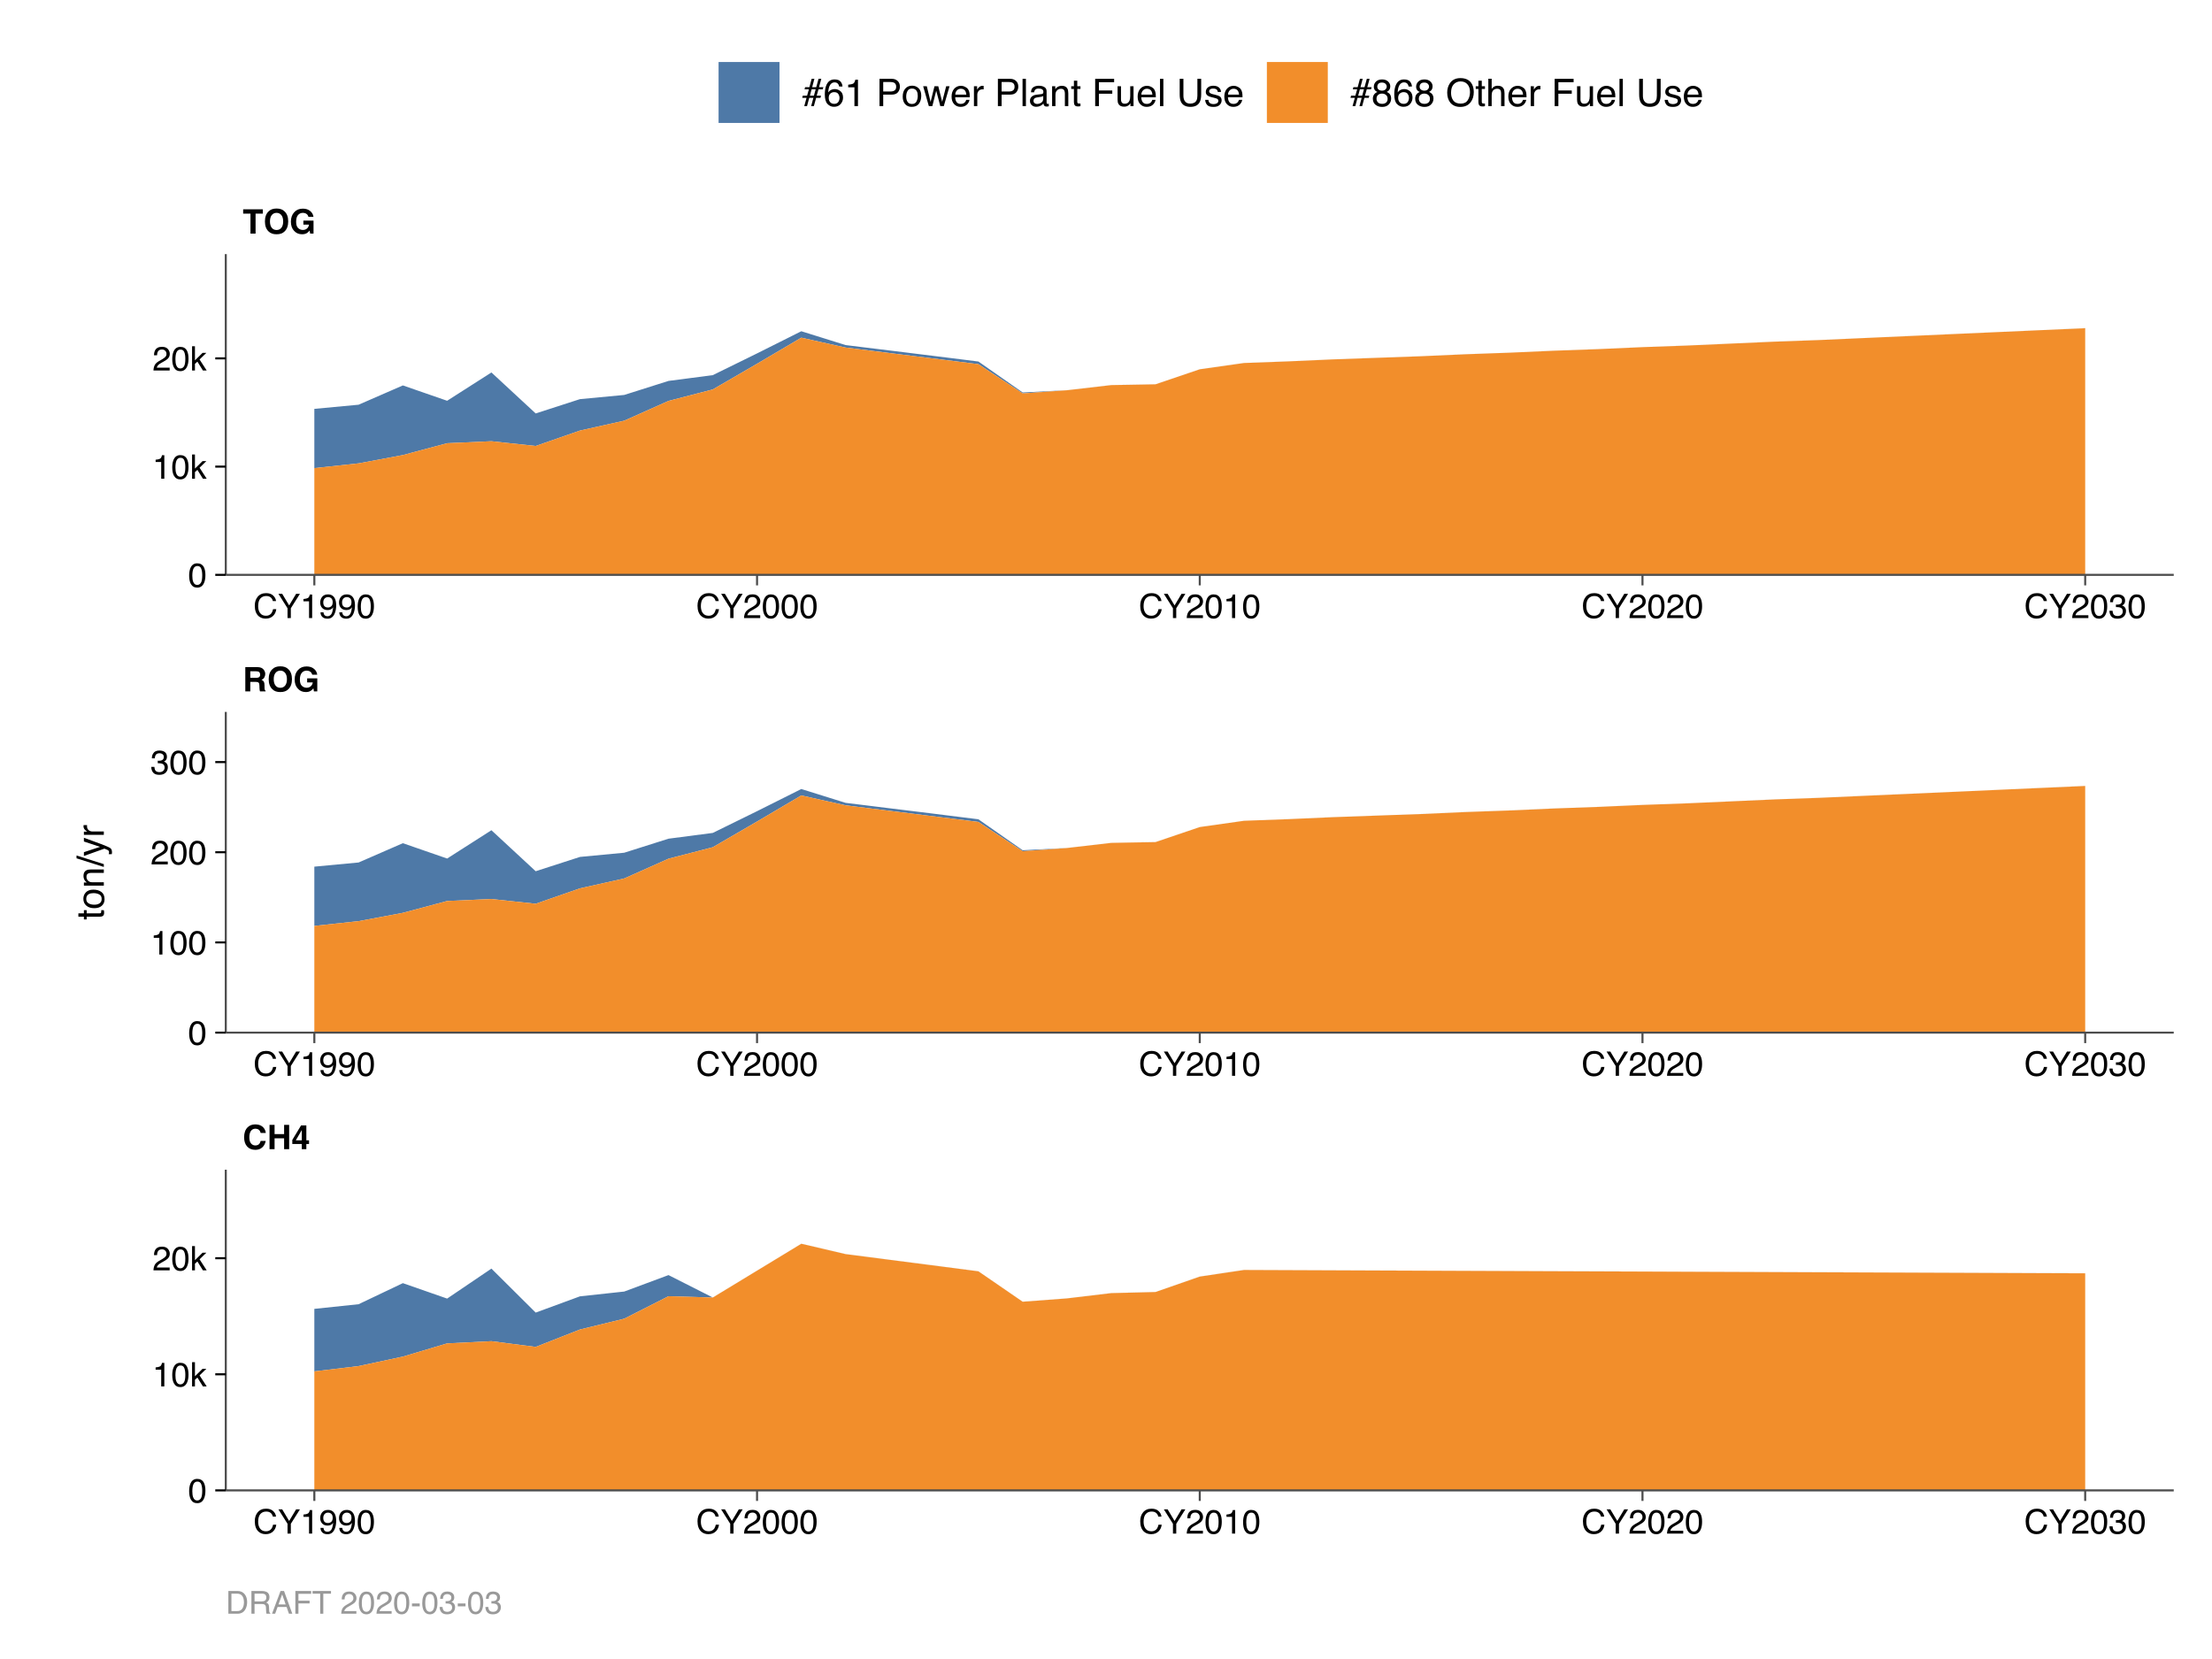 <?xml version="1.0" encoding="UTF-8"?>
<svg xmlns="http://www.w3.org/2000/svg" xmlns:xlink="http://www.w3.org/1999/xlink" width="576pt" height="432pt" viewBox="0 0 576 432" version="1.1">
<defs>
<g>
<symbol overflow="visible" id="glyph0-0">
<path style="stroke:none;" d="M 0.656 0 L 0.656 -6.328 L 5.766 -6.328 L 5.766 0 Z M 4.969 -0.797 L 4.969 -5.547 L 1.453 -5.547 L 1.453 -0.797 Z M 4.969 -0.797 "/>
</symbol>
<symbol overflow="visible" id="glyph0-1">
<path style="stroke:none;" d="M 0.391 -3.109 C 0.391 -4.211 0.688 -5.066 1.281 -5.672 C 1.801 -6.191 2.457 -6.453 3.25 -6.453 C 4.312 -6.453 5.094 -6.102 5.594 -5.406 C 5.863 -5.008 6.008 -4.613 6.031 -4.219 L 4.703 -4.219 C 4.617 -4.52 4.508 -4.75 4.375 -4.906 C 4.133 -5.188 3.773 -5.328 3.297 -5.328 C 2.816 -5.328 2.438 -5.129 2.156 -4.734 C 1.883 -4.348 1.75 -3.801 1.75 -3.094 C 1.75 -2.383 1.895 -1.852 2.188 -1.5 C 2.477 -1.145 2.852 -0.969 3.312 -0.969 C 3.77 -0.969 4.125 -1.117 4.375 -1.422 C 4.5 -1.586 4.609 -1.832 4.703 -2.156 L 6.016 -2.156 C 5.898 -1.469 5.602 -0.906 5.125 -0.469 C 4.656 -0.039 4.055 0.172 3.328 0.172 C 2.41 0.172 1.691 -0.117 1.172 -0.703 C 0.648 -1.285 0.391 -2.086 0.391 -3.109 Z M 3.219 -6.531 Z M 3.219 -6.531 "/>
</symbol>
<symbol overflow="visible" id="glyph0-2">
<path style="stroke:none;" d="M 0.656 0 L 0.656 -6.328 L 1.969 -6.328 L 1.969 -3.922 L 4.453 -3.922 L 4.453 -6.328 L 5.766 -6.328 L 5.766 0 L 4.453 0 L 4.453 -2.828 L 1.969 -2.828 L 1.969 0 Z M 0.656 0 "/>
</symbol>
<symbol overflow="visible" id="glyph0-3">
<path style="stroke:none;" d="M 4.594 -1.344 L 3.891 -1.344 L 3.891 0 L 2.703 0 L 2.703 -1.344 L 0.234 -1.344 L 0.234 -2.406 L 2.516 -6.188 L 3.891 -6.188 L 3.891 -2.297 L 4.594 -2.297 Z M 2.703 -2.297 L 2.703 -4.984 L 1.141 -2.297 Z M 2.703 -2.297 "/>
</symbol>
<symbol overflow="visible" id="glyph0-4">
<path style="stroke:none;" d="M 2 -5.234 L 2 -3.531 L 3.484 -3.531 C 3.785 -3.531 4.008 -3.566 4.156 -3.641 C 4.426 -3.754 4.562 -3.988 4.562 -4.344 C 4.562 -4.727 4.43 -4.988 4.172 -5.125 C 4.023 -5.195 3.812 -5.234 3.531 -5.234 Z M 3.812 -6.328 C 4.25 -6.316 4.586 -6.258 4.828 -6.156 C 5.066 -6.062 5.27 -5.914 5.438 -5.719 C 5.57 -5.562 5.68 -5.383 5.766 -5.188 C 5.848 -5 5.891 -4.781 5.891 -4.531 C 5.891 -4.227 5.812 -3.93 5.656 -3.641 C 5.5 -3.348 5.25 -3.145 4.906 -3.031 C 5.195 -2.906 5.398 -2.734 5.516 -2.516 C 5.641 -2.305 5.703 -1.977 5.703 -1.531 L 5.703 -1.109 C 5.703 -0.816 5.719 -0.617 5.75 -0.516 C 5.781 -0.359 5.859 -0.238 5.984 -0.156 L 5.984 0 L 4.531 0 C 4.488 -0.133 4.457 -0.25 4.438 -0.344 C 4.406 -0.52 4.391 -0.703 4.391 -0.891 L 4.375 -1.469 C 4.375 -1.875 4.301 -2.145 4.156 -2.281 C 4.008 -2.414 3.742 -2.484 3.359 -2.484 L 2 -2.484 L 2 0 L 0.703 0 L 0.703 -6.328 Z M 3.812 -6.328 "/>
</symbol>
<symbol overflow="visible" id="glyph0-5">
<path style="stroke:none;" d="M 3.469 -0.938 C 3.988 -0.938 4.406 -1.129 4.719 -1.516 C 5.031 -1.91 5.188 -2.461 5.188 -3.172 C 5.188 -3.879 5.031 -4.426 4.719 -4.812 C 4.406 -5.207 3.988 -5.406 3.469 -5.406 C 2.945 -5.406 2.531 -5.211 2.219 -4.828 C 1.906 -4.441 1.75 -3.891 1.75 -3.172 C 1.75 -2.461 1.906 -1.91 2.219 -1.516 C 2.531 -1.129 2.945 -0.938 3.469 -0.938 Z M 6.5 -3.172 C 6.5 -2.035 6.18 -1.164 5.547 -0.562 C 5.066 -0.07 4.375 0.172 3.469 0.172 C 2.562 0.172 1.867 -0.07 1.391 -0.562 C 0.754 -1.164 0.438 -2.035 0.438 -3.172 C 0.438 -4.328 0.754 -5.195 1.391 -5.781 C 1.867 -6.281 2.562 -6.531 3.469 -6.531 C 4.375 -6.531 5.066 -6.281 5.547 -5.781 C 6.18 -5.195 6.5 -4.328 6.5 -3.172 Z M 3.469 -6.531 Z M 3.469 -6.531 "/>
</symbol>
<symbol overflow="visible" id="glyph0-6">
<path style="stroke:none;" d="M 4.922 -4.359 C 4.828 -4.785 4.582 -5.086 4.188 -5.266 C 3.969 -5.359 3.727 -5.406 3.469 -5.406 C 2.957 -5.406 2.535 -5.211 2.203 -4.828 C 1.879 -4.441 1.719 -3.863 1.719 -3.094 C 1.719 -2.312 1.895 -1.758 2.25 -1.438 C 2.602 -1.113 3.008 -0.953 3.469 -0.953 C 3.906 -0.953 4.266 -1.078 4.547 -1.328 C 4.836 -1.586 5.016 -1.926 5.078 -2.344 L 3.609 -2.344 L 3.609 -3.391 L 6.25 -3.391 L 6.25 0 L 5.375 0 L 5.234 -0.797 C 4.984 -0.492 4.754 -0.281 4.547 -0.156 C 4.203 0.062 3.773 0.172 3.266 0.172 C 2.422 0.172 1.734 -0.117 1.203 -0.703 C 0.641 -1.285 0.359 -2.082 0.359 -3.094 C 0.359 -4.125 0.645 -4.945 1.219 -5.562 C 1.781 -6.188 2.523 -6.5 3.453 -6.5 C 4.254 -6.5 4.898 -6.289 5.391 -5.875 C 5.879 -5.469 6.16 -4.961 6.234 -4.359 Z M 3.438 -6.5 Z M 3.438 -6.5 "/>
</symbol>
<symbol overflow="visible" id="glyph0-7">
<path style="stroke:none;" d="M 5.266 -6.328 L 5.266 -5.203 L 3.375 -5.203 L 3.375 0 L 2.047 0 L 2.047 -5.203 L 0.141 -5.203 L 0.141 -6.328 Z M 5.266 -6.328 "/>
</symbol>
<symbol overflow="visible" id="glyph1-0">
<path style="stroke:none;" d="M 0.281 0 L 0.281 -6.312 L 5.297 -6.312 L 5.297 0 Z M 4.5 -0.797 L 4.5 -5.516 L 1.078 -5.516 L 1.078 -0.797 Z M 4.5 -0.797 "/>
</symbol>
<symbol overflow="visible" id="glyph1-1">
<path style="stroke:none;" d="M 3.328 -6.484 C 4.129 -6.484 4.75 -6.27 5.188 -5.844 C 5.625 -5.426 5.867 -4.953 5.922 -4.422 L 5.094 -4.422 C 5 -4.828 4.812 -5.145 4.531 -5.375 C 4.25 -5.613 3.852 -5.734 3.344 -5.734 C 2.719 -5.734 2.211 -5.516 1.828 -5.078 C 1.453 -4.641 1.266 -3.973 1.266 -3.078 C 1.266 -2.336 1.438 -1.738 1.781 -1.281 C 2.125 -0.82 2.633 -0.594 3.312 -0.594 C 3.945 -0.594 4.43 -0.832 4.766 -1.312 C 4.93 -1.57 5.062 -1.906 5.156 -2.312 L 5.984 -2.312 C 5.91 -1.656 5.664 -1.102 5.25 -0.656 C 4.75 -0.113 4.07 0.156 3.219 0.156 C 2.488 0.156 1.875 -0.062 1.375 -0.5 C 0.719 -1.094 0.391 -2 0.391 -3.219 C 0.391 -4.156 0.633 -4.922 1.125 -5.516 C 1.656 -6.16 2.391 -6.484 3.328 -6.484 Z M 3.156 -6.484 Z M 3.156 -6.484 "/>
</symbol>
<symbol overflow="visible" id="glyph1-2">
<path style="stroke:none;" d="M 0.188 -6.312 L 1.172 -6.312 L 2.984 -3.281 L 4.797 -6.312 L 5.797 -6.312 L 3.422 -2.547 L 3.422 0 L 2.562 0 L 2.562 -2.547 Z M 3 -6.312 Z M 3 -6.312 "/>
</symbol>
<symbol overflow="visible" id="glyph1-3">
<path style="stroke:none;" d="M 0.844 -4.359 L 0.844 -4.953 C 1.395 -5.004 1.781 -5.094 2 -5.219 C 2.227 -5.344 2.395 -5.645 2.5 -6.125 L 3.109 -6.125 L 3.109 0 L 2.297 0 L 2.297 -4.359 Z M 0.844 -4.359 "/>
</symbol>
<symbol overflow="visible" id="glyph1-4">
<path style="stroke:none;" d="M 1.172 -1.484 C 1.191 -1.055 1.352 -0.758 1.656 -0.594 C 1.82 -0.508 2 -0.469 2.188 -0.469 C 2.562 -0.469 2.879 -0.617 3.141 -0.922 C 3.398 -1.234 3.582 -1.863 3.688 -2.812 C 3.52 -2.539 3.305 -2.348 3.047 -2.234 C 2.797 -2.129 2.523 -2.078 2.234 -2.078 C 1.641 -2.078 1.172 -2.258 0.828 -2.625 C 0.484 -2.988 0.312 -3.461 0.312 -4.047 C 0.312 -4.609 0.477 -5.098 0.812 -5.516 C 1.156 -5.941 1.66 -6.156 2.328 -6.156 C 3.223 -6.156 3.844 -5.754 4.188 -4.953 C 4.375 -4.504 4.469 -3.945 4.469 -3.281 C 4.469 -2.531 4.352 -1.863 4.125 -1.281 C 3.75 -0.312 3.113 0.172 2.219 0.172 C 1.625 0.172 1.172 0.016 0.859 -0.297 C 0.547 -0.609 0.391 -1.004 0.391 -1.484 Z M 2.344 -2.75 C 2.645 -2.75 2.922 -2.848 3.172 -3.047 C 3.43 -3.254 3.562 -3.609 3.562 -4.109 C 3.562 -4.566 3.445 -4.906 3.219 -5.125 C 2.988 -5.344 2.695 -5.453 2.344 -5.453 C 1.969 -5.453 1.664 -5.32 1.438 -5.062 C 1.219 -4.812 1.109 -4.477 1.109 -4.062 C 1.109 -3.656 1.207 -3.332 1.406 -3.094 C 1.602 -2.863 1.914 -2.75 2.344 -2.75 Z M 2.344 -2.75 "/>
</symbol>
<symbol overflow="visible" id="glyph1-5">
<path style="stroke:none;" d="M 2.375 -6.156 C 3.176 -6.156 3.754 -5.828 4.109 -5.172 C 4.379 -4.66 4.516 -3.961 4.516 -3.078 C 4.516 -2.242 4.391 -1.555 4.141 -1.016 C 3.785 -0.223 3.195 0.172 2.375 0.172 C 1.633 0.172 1.082 -0.148 0.719 -0.797 C 0.426 -1.328 0.281 -2.047 0.281 -2.953 C 0.281 -3.648 0.367 -4.25 0.547 -4.75 C 0.879 -5.688 1.488 -6.156 2.375 -6.156 Z M 2.375 -0.531 C 2.77 -0.531 3.086 -0.707 3.328 -1.062 C 3.566 -1.426 3.688 -2.086 3.688 -3.047 C 3.688 -3.754 3.598 -4.332 3.422 -4.781 C 3.254 -5.227 2.922 -5.453 2.422 -5.453 C 1.973 -5.453 1.641 -5.238 1.422 -4.812 C 1.211 -4.383 1.109 -3.754 1.109 -2.922 C 1.109 -2.297 1.176 -1.789 1.312 -1.406 C 1.52 -0.82 1.875 -0.531 2.375 -0.531 Z M 2.375 -0.531 "/>
</symbol>
<symbol overflow="visible" id="glyph1-6">
<path style="stroke:none;" d="M 0.281 0 C 0.301 -0.531 0.406 -0.988 0.594 -1.375 C 0.789 -1.77 1.164 -2.129 1.719 -2.453 L 2.547 -2.922 C 2.91 -3.141 3.164 -3.328 3.312 -3.484 C 3.551 -3.711 3.672 -3.984 3.672 -4.297 C 3.672 -4.648 3.562 -4.93 3.344 -5.141 C 3.133 -5.359 2.848 -5.469 2.484 -5.469 C 1.961 -5.469 1.598 -5.266 1.391 -4.859 C 1.285 -4.648 1.227 -4.352 1.219 -3.969 L 0.422 -3.969 C 0.43 -4.5 0.531 -4.938 0.719 -5.281 C 1.051 -5.875 1.645 -6.172 2.5 -6.172 C 3.195 -6.172 3.707 -5.977 4.031 -5.594 C 4.363 -5.219 4.531 -4.797 4.531 -4.328 C 4.531 -3.836 4.352 -3.414 4 -3.062 C 3.801 -2.863 3.441 -2.617 2.922 -2.328 L 2.344 -2 C 2.062 -1.844 1.836 -1.695 1.672 -1.562 C 1.391 -1.312 1.211 -1.035 1.141 -0.734 L 4.5 -0.734 L 4.5 0 Z M 0.281 0 "/>
</symbol>
<symbol overflow="visible" id="glyph1-7">
<path style="stroke:none;" d="M 2.281 0.172 C 1.551 0.172 1.02 -0.023 0.688 -0.422 C 0.363 -0.828 0.203 -1.316 0.203 -1.891 L 1.016 -1.891 C 1.047 -1.492 1.117 -1.203 1.234 -1.016 C 1.441 -0.691 1.805 -0.531 2.328 -0.531 C 2.734 -0.531 3.055 -0.641 3.297 -0.859 C 3.547 -1.078 3.672 -1.359 3.672 -1.703 C 3.672 -2.129 3.539 -2.426 3.281 -2.594 C 3.031 -2.758 2.672 -2.844 2.203 -2.844 C 2.148 -2.844 2.098 -2.844 2.047 -2.844 C 1.992 -2.844 1.941 -2.844 1.891 -2.844 L 1.891 -3.516 C 1.973 -3.516 2.039 -3.508 2.094 -3.5 C 2.145 -3.5 2.203 -3.5 2.266 -3.5 C 2.555 -3.5 2.797 -3.547 2.984 -3.641 C 3.305 -3.797 3.469 -4.082 3.469 -4.5 C 3.469 -4.801 3.359 -5.035 3.141 -5.203 C 2.922 -5.367 2.672 -5.453 2.391 -5.453 C 1.867 -5.453 1.508 -5.281 1.312 -4.938 C 1.207 -4.75 1.145 -4.477 1.125 -4.125 L 0.359 -4.125 C 0.359 -4.582 0.453 -4.973 0.641 -5.297 C 0.953 -5.867 1.504 -6.156 2.297 -6.156 C 2.93 -6.156 3.422 -6.016 3.766 -5.734 C 4.109 -5.461 4.281 -5.062 4.281 -4.531 C 4.281 -4.145 4.176 -3.836 3.969 -3.609 C 3.844 -3.461 3.68 -3.348 3.484 -3.266 C 3.805 -3.172 4.055 -3 4.234 -2.75 C 4.422 -2.5 4.516 -2.191 4.516 -1.828 C 4.516 -1.234 4.316 -0.75 3.922 -0.375 C 3.535 -0.008 2.988 0.172 2.281 0.172 Z M 2.281 0.172 "/>
</symbol>
<symbol overflow="visible" id="glyph1-8">
<path style="stroke:none;" d="M 0.547 -6.312 L 1.297 -6.312 L 1.297 -2.641 L 3.281 -4.594 L 4.266 -4.594 L 2.5 -2.875 L 4.359 0 L 3.375 0 L 1.938 -2.312 L 1.297 -1.734 L 1.297 0 L 0.547 0 Z M 0.547 -6.312 "/>
</symbol>
<symbol overflow="visible" id="glyph2-0">
<path style="stroke:none;" d="M 0 -0.312 L -7.109 -0.312 L -7.109 -5.953 L 0 -5.953 Z M -0.891 -5.062 L -6.219 -5.062 L -6.219 -1.203 L -0.891 -1.203 Z M -0.891 -5.062 "/>
</symbol>
<symbol overflow="visible" id="glyph2-1">
<path style="stroke:none;" d="M -6.625 -0.812 L -6.625 -1.688 L -5.188 -1.688 L -5.188 -2.516 L -4.469 -2.516 L -4.469 -1.688 L -1.094 -1.688 C -0.906 -1.688 -0.781 -1.75 -0.719 -1.875 C -0.688 -1.945 -0.672 -2.062 -0.672 -2.219 C -0.672 -2.258 -0.672 -2.301 -0.672 -2.344 C -0.672 -2.395 -0.676 -2.453 -0.688 -2.516 L 0 -2.516 C 0.031 -2.422 0.051 -2.316 0.062 -2.203 C 0.07 -2.098 0.078 -1.984 0.078 -1.859 C 0.078 -1.453 -0.023 -1.176 -0.234 -1.031 C -0.441 -0.883 -0.711 -0.812 -1.047 -0.812 L -4.469 -0.812 L -4.469 -0.109 L -5.188 -0.109 L -5.188 -0.812 Z M -6.625 -0.812 "/>
</symbol>
<symbol overflow="visible" id="glyph2-2">
<path style="stroke:none;" d="M -0.562 -2.688 C -0.562 -3.27 -0.781 -3.664 -1.219 -3.875 C -1.656 -4.094 -2.141 -4.203 -2.672 -4.203 C -3.16 -4.203 -3.555 -4.125 -3.859 -3.969 C -4.336 -3.727 -4.578 -3.305 -4.578 -2.703 C -4.578 -2.172 -4.375 -1.785 -3.969 -1.547 C -3.562 -1.305 -3.066 -1.188 -2.484 -1.188 C -1.93 -1.188 -1.473 -1.305 -1.109 -1.547 C -0.742 -1.785 -0.562 -2.164 -0.562 -2.688 Z M -5.328 -2.734 C -5.328 -3.398 -5.102 -3.961 -4.656 -4.422 C -4.219 -4.879 -3.566 -5.109 -2.703 -5.109 C -1.867 -5.109 -1.176 -4.906 -0.625 -4.5 C -0.082 -4.094 0.188 -3.461 0.188 -2.609 C 0.188 -1.898 -0.051 -1.332 -0.531 -0.906 C -1.008 -0.488 -1.66 -0.281 -2.484 -0.281 C -3.348 -0.281 -4.035 -0.5 -4.547 -0.938 C -5.066 -1.383 -5.328 -1.984 -5.328 -2.734 Z M -5.312 -2.703 Z M -5.312 -2.703 "/>
</symbol>
<symbol overflow="visible" id="glyph2-3">
<path style="stroke:none;" d="M -5.188 -0.641 L -5.188 -1.469 L -4.438 -1.469 C -4.75 -1.707 -4.969 -1.961 -5.094 -2.234 C -5.227 -2.516 -5.297 -2.82 -5.297 -3.156 C -5.297 -3.895 -5.039 -4.391 -4.531 -4.641 C -4.25 -4.785 -3.848 -4.859 -3.328 -4.859 L 0 -4.859 L 0 -3.969 L -3.266 -3.969 C -3.578 -3.969 -3.832 -3.922 -4.031 -3.828 C -4.352 -3.68 -4.516 -3.406 -4.516 -3 C -4.516 -2.789 -4.492 -2.617 -4.453 -2.484 C -4.379 -2.242 -4.238 -2.035 -4.031 -1.859 C -3.852 -1.711 -3.672 -1.617 -3.484 -1.578 C -3.305 -1.535 -3.051 -1.516 -2.719 -1.516 L 0 -1.516 L 0 -0.641 Z M -5.312 -2.688 Z M -5.312 -2.688 "/>
</symbol>
<symbol overflow="visible" id="glyph2-4">
<path style="stroke:none;" d="M -7.109 -2.25 L -7.109 -2.984 L 0 -0.734 L 0 0 Z M -7.109 -2.25 "/>
</symbol>
<symbol overflow="visible" id="glyph2-5">
<path style="stroke:none;" d="M -5.188 -3.875 L -5.188 -4.844 C -4.852 -4.719 -4.094 -4.441 -2.906 -4.016 C -2.02 -3.703 -1.297 -3.438 -0.734 -3.219 C 0.586 -2.719 1.395 -2.363 1.688 -2.156 C 1.977 -1.957 2.125 -1.602 2.125 -1.094 C 2.125 -0.977 2.117 -0.883 2.109 -0.812 C 2.098 -0.75 2.082 -0.672 2.062 -0.578 L 1.266 -0.578 C 1.305 -0.723 1.332 -0.828 1.344 -0.891 C 1.352 -0.961 1.359 -1.023 1.359 -1.078 C 1.359 -1.242 1.328 -1.363 1.266 -1.438 C 1.211 -1.508 1.148 -1.57 1.078 -1.625 C 1.055 -1.645 0.926 -1.703 0.688 -1.797 C 0.445 -1.898 0.27 -1.973 0.156 -2.016 L -5.188 -0.109 L -5.188 -1.094 L -0.969 -2.484 Z M -5.312 -2.469 Z M -5.312 -2.469 "/>
</symbol>
<symbol overflow="visible" id="glyph2-6">
<path style="stroke:none;" d="M -5.188 -0.656 L -5.188 -1.484 L -4.281 -1.484 C -4.457 -1.555 -4.672 -1.723 -4.922 -1.984 C -5.172 -2.254 -5.297 -2.562 -5.297 -2.906 C -5.297 -2.914 -5.289 -2.941 -5.281 -2.984 C -5.281 -3.023 -5.273 -3.094 -5.266 -3.188 L -4.359 -3.188 C -4.367 -3.133 -4.375 -3.082 -4.375 -3.031 C -4.375 -2.988 -4.375 -2.941 -4.375 -2.891 C -4.375 -2.453 -4.234 -2.113 -3.953 -1.875 C -3.672 -1.645 -3.348 -1.531 -2.984 -1.531 L 0 -1.531 L 0 -0.656 Z M -5.188 -0.656 "/>
</symbol>
<symbol overflow="visible" id="glyph3-0">
<path style="stroke:none;" d="M 0.312 0 L 0.312 -7.109 L 5.953 -7.109 L 5.953 0 Z M 5.062 -0.891 L 5.062 -6.219 L 1.203 -6.219 L 1.203 -0.891 Z M 5.062 -0.891 "/>
</symbol>
<symbol overflow="visible" id="glyph3-1">
<path style="stroke:none;" d="M 0.141 -2.719 L 1.266 -2.719 L 1.734 -4.375 L 0.609 -4.375 L 0.75 -4.938 L 1.875 -4.938 L 2.453 -7.109 L 3.172 -7.109 L 2.594 -4.938 L 3.656 -4.938 L 4.25 -7.109 L 4.969 -7.109 L 4.375 -4.938 L 5.5 -4.938 L 5.344 -4.375 L 4.234 -4.375 L 3.766 -2.719 L 4.891 -2.719 L 4.75 -2.156 L 3.625 -2.156 L 3.031 0 L 2.328 0 L 2.906 -2.156 L 1.828 -2.156 L 1.25 0 L 0.531 0 L 1.125 -2.156 L 0 -2.156 Z M 3.047 -2.719 L 3.5 -4.375 L 2.438 -4.375 L 2 -2.719 Z M 3.047 -2.719 "/>
</symbol>
<symbol overflow="visible" id="glyph3-2">
<path style="stroke:none;" d="M 2.891 -6.953 C 3.672 -6.953 4.211 -6.75 4.516 -6.344 C 4.816 -5.945 4.969 -5.535 4.969 -5.109 L 4.109 -5.109 C 4.055 -5.391 3.973 -5.602 3.859 -5.75 C 3.648 -6.039 3.332 -6.188 2.906 -6.188 C 2.426 -6.188 2.039 -5.961 1.75 -5.516 C 1.469 -5.066 1.305 -4.422 1.266 -3.578 C 1.473 -3.879 1.727 -4.098 2.031 -4.234 C 2.301 -4.367 2.609 -4.438 2.953 -4.438 C 3.535 -4.438 4.039 -4.25 4.469 -3.875 C 4.906 -3.508 5.125 -2.957 5.125 -2.219 C 5.125 -1.594 4.914 -1.035 4.5 -0.547 C 4.094 -0.066 3.508 0.172 2.75 0.172 C 2.102 0.172 1.547 -0.07 1.078 -0.562 C 0.609 -1.051 0.375 -1.879 0.375 -3.047 C 0.375 -3.898 0.477 -4.629 0.688 -5.234 C 1.094 -6.379 1.828 -6.953 2.891 -6.953 Z M 2.828 -0.594 C 3.285 -0.594 3.629 -0.742 3.859 -1.047 C 4.086 -1.359 4.203 -1.723 4.203 -2.141 C 4.203 -2.504 4.098 -2.844 3.891 -3.156 C 3.691 -3.477 3.328 -3.641 2.797 -3.641 C 2.422 -3.641 2.094 -3.516 1.812 -3.266 C 1.531 -3.016 1.391 -2.641 1.391 -2.141 C 1.391 -1.703 1.516 -1.332 1.766 -1.031 C 2.023 -0.738 2.379 -0.594 2.828 -0.594 Z M 2.828 -0.594 "/>
</symbol>
<symbol overflow="visible" id="glyph3-3">
<path style="stroke:none;" d="M 0.953 -4.906 L 0.953 -5.578 C 1.578 -5.641 2.016 -5.738 2.266 -5.875 C 2.516 -6.02 2.695 -6.359 2.812 -6.891 L 3.5 -6.891 L 3.5 0 L 2.578 0 L 2.578 -4.906 Z M 0.953 -4.906 "/>
</symbol>
<symbol overflow="visible" id="glyph3-4">
<path style="stroke:none;" d=""/>
</symbol>
<symbol overflow="visible" id="glyph3-5">
<path style="stroke:none;" d="M 0.844 -7.109 L 4.047 -7.109 C 4.672 -7.109 5.176 -6.926 5.562 -6.562 C 5.957 -6.207 6.156 -5.707 6.156 -5.062 C 6.156 -4.508 5.984 -4.023 5.641 -3.609 C 5.297 -3.203 4.766 -3 4.047 -3 L 1.812 -3 L 1.812 0 L 0.844 0 Z M 5.188 -5.062 C 5.188 -5.582 4.988 -5.938 4.594 -6.125 C 4.383 -6.227 4.094 -6.281 3.719 -6.281 L 1.812 -6.281 L 1.812 -3.812 L 3.719 -3.812 C 4.156 -3.812 4.508 -3.906 4.781 -4.094 C 5.051 -4.281 5.188 -4.602 5.188 -5.062 Z M 5.188 -5.062 "/>
</symbol>
<symbol overflow="visible" id="glyph3-6">
<path style="stroke:none;" d="M 2.688 -0.562 C 3.27 -0.562 3.664 -0.781 3.875 -1.219 C 4.094 -1.656 4.203 -2.141 4.203 -2.672 C 4.203 -3.16 4.125 -3.555 3.969 -3.859 C 3.727 -4.336 3.305 -4.578 2.703 -4.578 C 2.172 -4.578 1.785 -4.375 1.547 -3.969 C 1.305 -3.562 1.188 -3.066 1.188 -2.484 C 1.188 -1.93 1.305 -1.473 1.547 -1.109 C 1.785 -0.742 2.164 -0.562 2.688 -0.562 Z M 2.734 -5.328 C 3.398 -5.328 3.961 -5.102 4.422 -4.656 C 4.879 -4.219 5.109 -3.566 5.109 -2.703 C 5.109 -1.867 4.906 -1.176 4.5 -0.625 C 4.094 -0.082 3.461 0.188 2.609 0.188 C 1.898 0.188 1.332 -0.051 0.906 -0.531 C 0.488 -1.008 0.281 -1.66 0.281 -2.484 C 0.281 -3.348 0.5 -4.035 0.938 -4.547 C 1.383 -5.066 1.984 -5.328 2.734 -5.328 Z M 2.703 -5.312 Z M 2.703 -5.312 "/>
</symbol>
<symbol overflow="visible" id="glyph3-7">
<path style="stroke:none;" d="M 1.047 -5.188 L 2.031 -1.094 L 3.047 -5.188 L 4.031 -5.188 L 5.047 -1.125 L 6.094 -5.188 L 6.969 -5.188 L 5.469 0 L 4.562 0 L 3.5 -4.016 L 2.484 0 L 1.578 0 L 0.094 -5.188 Z M 1.047 -5.188 "/>
</symbol>
<symbol overflow="visible" id="glyph3-8">
<path style="stroke:none;" d="M 2.797 -5.297 C 3.16 -5.297 3.516 -5.207 3.859 -5.031 C 4.203 -4.863 4.469 -4.645 4.656 -4.375 C 4.832 -4.102 4.945 -3.797 5 -3.453 C 5.051 -3.211 5.078 -2.832 5.078 -2.312 L 1.281 -2.312 C 1.301 -1.789 1.426 -1.367 1.656 -1.047 C 1.883 -0.734 2.242 -0.578 2.734 -0.578 C 3.191 -0.578 3.555 -0.723 3.828 -1.016 C 3.973 -1.191 4.082 -1.395 4.156 -1.625 L 5 -1.625 C 4.977 -1.438 4.906 -1.223 4.781 -0.984 C 4.656 -0.754 4.516 -0.566 4.359 -0.422 C 4.086 -0.16 3.758 0.016 3.375 0.109 C 3.164 0.16 2.926 0.188 2.656 0.188 C 2.008 0.188 1.461 -0.047 1.016 -0.516 C 0.566 -0.984 0.344 -1.641 0.344 -2.484 C 0.344 -3.316 0.566 -3.992 1.016 -4.516 C 1.473 -5.035 2.066 -5.297 2.797 -5.297 Z M 4.188 -3 C 4.145 -3.375 4.062 -3.676 3.938 -3.906 C 3.695 -4.32 3.301 -4.531 2.75 -4.531 C 2.344 -4.531 2.004 -4.383 1.734 -4.094 C 1.461 -3.812 1.32 -3.445 1.312 -3 Z M 2.719 -5.312 Z M 2.719 -5.312 "/>
</symbol>
<symbol overflow="visible" id="glyph3-9">
<path style="stroke:none;" d="M 0.656 -5.188 L 1.484 -5.188 L 1.484 -4.281 C 1.555 -4.457 1.723 -4.672 1.984 -4.922 C 2.254 -5.172 2.562 -5.297 2.906 -5.297 C 2.914 -5.297 2.941 -5.289 2.984 -5.281 C 3.023 -5.281 3.094 -5.273 3.188 -5.266 L 3.188 -4.359 C 3.133 -4.367 3.082 -4.375 3.031 -4.375 C 2.988 -4.375 2.941 -4.375 2.891 -4.375 C 2.453 -4.375 2.113 -4.234 1.875 -3.953 C 1.645 -3.672 1.531 -3.348 1.531 -2.984 L 1.531 0 L 0.656 0 Z M 0.656 -5.188 "/>
</symbol>
<symbol overflow="visible" id="glyph3-10">
<path style="stroke:none;" d="M 0.656 -7.109 L 1.531 -7.109 L 1.531 0 L 0.656 0 Z M 0.656 -7.109 "/>
</symbol>
<symbol overflow="visible" id="glyph3-11">
<path style="stroke:none;" d="M 1.312 -1.375 C 1.312 -1.125 1.398 -0.926 1.578 -0.781 C 1.766 -0.633 1.984 -0.562 2.234 -0.562 C 2.535 -0.562 2.832 -0.633 3.125 -0.781 C 3.602 -1.008 3.844 -1.395 3.844 -1.938 L 3.844 -2.641 C 3.738 -2.566 3.602 -2.508 3.438 -2.469 C 3.27 -2.426 3.109 -2.395 2.953 -2.375 L 2.422 -2.297 C 2.098 -2.254 1.859 -2.191 1.703 -2.109 C 1.441 -1.953 1.312 -1.707 1.312 -1.375 Z M 3.422 -3.141 C 3.617 -3.16 3.75 -3.242 3.812 -3.391 C 3.852 -3.461 3.875 -3.57 3.875 -3.719 C 3.875 -4.02 3.766 -4.238 3.547 -4.375 C 3.336 -4.508 3.039 -4.578 2.656 -4.578 C 2.195 -4.578 1.875 -4.453 1.688 -4.203 C 1.582 -4.066 1.508 -3.863 1.469 -3.594 L 0.656 -3.594 C 0.676 -4.238 0.883 -4.688 1.281 -4.938 C 1.676 -5.188 2.141 -5.312 2.672 -5.312 C 3.273 -5.312 3.77 -5.191 4.156 -4.953 C 4.531 -4.723 4.719 -4.363 4.719 -3.875 L 4.719 -0.891 C 4.719 -0.797 4.734 -0.723 4.766 -0.672 C 4.805 -0.617 4.891 -0.594 5.016 -0.594 C 5.047 -0.594 5.086 -0.594 5.141 -0.594 C 5.191 -0.602 5.242 -0.613 5.297 -0.625 L 5.297 0.031 C 5.16 0.062 5.055 0.082 4.984 0.094 C 4.91 0.102 4.816 0.109 4.703 0.109 C 4.398 0.109 4.18 0.004 4.047 -0.203 C 3.973 -0.316 3.922 -0.477 3.891 -0.688 C 3.711 -0.457 3.457 -0.254 3.125 -0.078 C 2.789 0.086 2.426 0.172 2.031 0.172 C 1.551 0.172 1.156 0.023 0.844 -0.266 C 0.539 -0.555 0.391 -0.922 0.391 -1.359 C 0.391 -1.836 0.539 -2.207 0.844 -2.469 C 1.145 -2.738 1.539 -2.906 2.031 -2.969 Z M 2.688 -5.312 Z M 2.688 -5.312 "/>
</symbol>
<symbol overflow="visible" id="glyph3-12">
<path style="stroke:none;" d="M 0.641 -5.188 L 1.469 -5.188 L 1.469 -4.438 C 1.707 -4.75 1.961 -4.969 2.234 -5.094 C 2.516 -5.227 2.82 -5.297 3.156 -5.297 C 3.895 -5.297 4.391 -5.039 4.641 -4.531 C 4.785 -4.25 4.859 -3.848 4.859 -3.328 L 4.859 0 L 3.969 0 L 3.969 -3.266 C 3.969 -3.578 3.922 -3.832 3.828 -4.031 C 3.68 -4.352 3.406 -4.516 3 -4.516 C 2.789 -4.516 2.617 -4.492 2.484 -4.453 C 2.242 -4.379 2.035 -4.238 1.859 -4.031 C 1.711 -3.852 1.617 -3.672 1.578 -3.484 C 1.535 -3.305 1.516 -3.051 1.516 -2.719 L 1.516 0 L 0.641 0 Z M 2.688 -5.312 Z M 2.688 -5.312 "/>
</symbol>
<symbol overflow="visible" id="glyph3-13">
<path style="stroke:none;" d="M 0.812 -6.625 L 1.688 -6.625 L 1.688 -5.188 L 2.516 -5.188 L 2.516 -4.469 L 1.688 -4.469 L 1.688 -1.094 C 1.688 -0.906 1.75 -0.781 1.875 -0.719 C 1.945 -0.688 2.062 -0.672 2.219 -0.672 C 2.258 -0.672 2.301 -0.672 2.344 -0.672 C 2.395 -0.672 2.453 -0.676 2.516 -0.688 L 2.516 0 C 2.422 0.031 2.316 0.051 2.203 0.062 C 2.098 0.07 1.984 0.078 1.859 0.078 C 1.453 0.078 1.176 -0.023 1.031 -0.234 C 0.883 -0.441 0.812 -0.711 0.812 -1.047 L 0.812 -4.469 L 0.109 -4.469 L 0.109 -5.188 L 0.812 -5.188 Z M 0.812 -6.625 "/>
</symbol>
<symbol overflow="visible" id="glyph3-14">
<path style="stroke:none;" d="M 0.844 -7.109 L 5.781 -7.109 L 5.781 -6.234 L 1.812 -6.234 L 1.812 -4.078 L 5.297 -4.078 L 5.297 -3.234 L 1.812 -3.234 L 1.812 0 L 0.844 0 Z M 0.844 -7.109 "/>
</symbol>
<symbol overflow="visible" id="glyph3-15">
<path style="stroke:none;" d="M 1.516 -5.188 L 1.516 -1.734 C 1.516 -1.473 1.555 -1.258 1.641 -1.094 C 1.785 -0.781 2.07 -0.625 2.5 -0.625 C 3.102 -0.625 3.516 -0.895 3.734 -1.438 C 3.859 -1.727 3.922 -2.129 3.922 -2.641 L 3.922 -5.188 L 4.781 -5.188 L 4.781 0 L 3.969 0 L 3.969 -0.766 C 3.863 -0.566 3.727 -0.398 3.562 -0.266 C 3.227 0.004 2.82 0.141 2.344 0.141 C 1.602 0.141 1.102 -0.102 0.844 -0.594 C 0.695 -0.863 0.625 -1.219 0.625 -1.656 L 0.625 -5.188 Z M 2.703 -5.312 Z M 2.703 -5.312 "/>
</symbol>
<symbol overflow="visible" id="glyph3-16">
<path style="stroke:none;" d="M 1.797 -7.109 L 1.797 -2.719 C 1.797 -2.195 1.895 -1.766 2.094 -1.422 C 2.375 -0.91 2.859 -0.656 3.547 -0.656 C 4.359 -0.656 4.91 -0.93 5.203 -1.484 C 5.359 -1.785 5.438 -2.195 5.438 -2.719 L 5.438 -7.109 L 6.422 -7.109 L 6.422 -3.109 C 6.422 -2.234 6.301 -1.562 6.062 -1.094 C 5.633 -0.238 4.82 0.188 3.625 0.188 C 2.414 0.188 1.598 -0.238 1.172 -1.094 C 0.941 -1.562 0.828 -2.234 0.828 -3.109 L 0.828 -7.109 Z M 3.625 -7.109 Z M 3.625 -7.109 "/>
</symbol>
<symbol overflow="visible" id="glyph3-17">
<path style="stroke:none;" d="M 1.156 -1.625 C 1.176 -1.332 1.25 -1.109 1.375 -0.953 C 1.594 -0.672 1.973 -0.531 2.516 -0.531 C 2.836 -0.531 3.117 -0.598 3.359 -0.734 C 3.609 -0.879 3.734 -1.098 3.734 -1.391 C 3.734 -1.617 3.633 -1.789 3.438 -1.906 C 3.312 -1.977 3.062 -2.062 2.688 -2.156 L 2 -2.328 C 1.562 -2.43 1.238 -2.551 1.031 -2.688 C 0.656 -2.926 0.469 -3.254 0.469 -3.672 C 0.469 -4.16 0.645 -4.555 1 -4.859 C 1.352 -5.16 1.828 -5.312 2.422 -5.312 C 3.203 -5.312 3.766 -5.082 4.109 -4.625 C 4.328 -4.332 4.43 -4.02 4.422 -3.688 L 3.594 -3.688 C 3.582 -3.883 3.516 -4.066 3.391 -4.234 C 3.191 -4.461 2.844 -4.578 2.344 -4.578 C 2.02 -4.578 1.77 -4.508 1.594 -4.375 C 1.426 -4.25 1.344 -4.086 1.344 -3.891 C 1.344 -3.66 1.457 -3.477 1.688 -3.344 C 1.812 -3.258 2 -3.188 2.25 -3.125 L 2.828 -2.984 C 3.453 -2.836 3.875 -2.691 4.094 -2.547 C 4.426 -2.328 4.594 -1.977 4.594 -1.5 C 4.594 -1.039 4.414 -0.641 4.062 -0.297 C 3.719 0.035 3.188 0.203 2.469 0.203 C 1.695 0.203 1.148 0.031 0.828 -0.312 C 0.516 -0.664 0.344 -1.102 0.312 -1.625 Z M 2.438 -5.312 Z M 2.438 -5.312 "/>
</symbol>
<symbol overflow="visible" id="glyph3-18">
<path style="stroke:none;" d="M 2.688 -4.031 C 3.07 -4.031 3.375 -4.133 3.594 -4.344 C 3.812 -4.562 3.922 -4.816 3.922 -5.109 C 3.922 -5.367 3.816 -5.602 3.609 -5.812 C 3.398 -6.031 3.086 -6.141 2.672 -6.141 C 2.242 -6.141 1.938 -6.031 1.75 -5.812 C 1.562 -5.602 1.469 -5.352 1.469 -5.062 C 1.469 -4.738 1.586 -4.484 1.828 -4.297 C 2.078 -4.117 2.363 -4.031 2.688 -4.031 Z M 2.75 -0.594 C 3.156 -0.594 3.488 -0.703 3.75 -0.922 C 4.02 -1.141 4.156 -1.461 4.156 -1.891 C 4.156 -2.336 4.016 -2.676 3.734 -2.906 C 3.461 -3.145 3.113 -3.266 2.688 -3.266 C 2.27 -3.266 1.926 -3.145 1.656 -2.906 C 1.395 -2.664 1.266 -2.336 1.266 -1.922 C 1.266 -1.566 1.383 -1.254 1.625 -0.984 C 1.875 -0.723 2.25 -0.594 2.75 -0.594 Z M 1.516 -3.688 C 1.266 -3.789 1.07 -3.91 0.938 -4.047 C 0.688 -4.305 0.562 -4.645 0.562 -5.062 C 0.562 -5.57 0.75 -6.016 1.125 -6.391 C 1.5 -6.766 2.031 -6.953 2.719 -6.953 C 3.375 -6.953 3.891 -6.773 4.266 -6.422 C 4.648 -6.066 4.844 -5.656 4.844 -5.188 C 4.844 -4.758 4.734 -4.41 4.516 -4.141 C 4.391 -3.992 4.195 -3.848 3.938 -3.703 C 4.227 -3.566 4.457 -3.414 4.625 -3.25 C 4.926 -2.926 5.078 -2.504 5.078 -1.984 C 5.078 -1.379 4.867 -0.863 4.453 -0.438 C 4.047 -0.008 3.473 0.203 2.734 0.203 C 2.055 0.203 1.484 0.02 1.016 -0.344 C 0.547 -0.719 0.312 -1.25 0.312 -1.938 C 0.312 -2.352 0.41 -2.707 0.609 -3 C 0.816 -3.301 1.117 -3.531 1.516 -3.688 Z M 1.516 -3.688 "/>
</symbol>
<symbol overflow="visible" id="glyph3-19">
<path style="stroke:none;" d="M 3.828 -7.297 C 5.078 -7.297 6.004 -6.895 6.609 -6.094 C 7.078 -5.457 7.312 -4.648 7.312 -3.672 C 7.312 -2.609 7.039 -1.727 6.5 -1.031 C 5.875 -0.207 4.973 0.203 3.797 0.203 C 2.703 0.203 1.844 -0.156 1.219 -0.875 C 0.664 -1.57 0.391 -2.453 0.391 -3.516 C 0.391 -4.473 0.629 -5.297 1.109 -5.984 C 1.711 -6.859 2.617 -7.297 3.828 -7.297 Z M 3.922 -0.656 C 4.766 -0.656 5.375 -0.957 5.75 -1.562 C 6.133 -2.176 6.328 -2.875 6.328 -3.656 C 6.328 -4.5 6.109 -5.172 5.672 -5.672 C 5.234 -6.18 4.633 -6.438 3.875 -6.438 C 3.145 -6.438 2.547 -6.18 2.078 -5.672 C 1.617 -5.172 1.391 -4.43 1.391 -3.453 C 1.391 -2.66 1.586 -1.992 1.984 -1.453 C 2.379 -0.922 3.023 -0.656 3.922 -0.656 Z M 3.844 -7.297 Z M 3.844 -7.297 "/>
</symbol>
<symbol overflow="visible" id="glyph3-20">
<path style="stroke:none;" d="M 0.641 -7.125 L 1.516 -7.125 L 1.516 -4.484 C 1.711 -4.742 1.895 -4.926 2.062 -5.031 C 2.344 -5.219 2.691 -5.312 3.109 -5.312 C 3.859 -5.312 4.367 -5.047 4.641 -4.516 C 4.785 -4.234 4.859 -3.836 4.859 -3.328 L 4.859 0 L 3.969 0 L 3.969 -3.266 C 3.969 -3.641 3.922 -3.922 3.828 -4.109 C 3.66 -4.391 3.363 -4.531 2.938 -4.531 C 2.57 -4.531 2.242 -4.406 1.953 -4.156 C 1.66 -3.906 1.516 -3.438 1.516 -2.75 L 1.516 0 L 0.641 0 Z M 0.641 -7.125 "/>
</symbol>
<symbol overflow="visible" id="glyph4-0">
<path style="stroke:none;" d="M 0.266 0 L 0.266 -5.922 L 4.969 -5.922 L 4.969 0 Z M 4.219 -0.734 L 4.219 -5.172 L 1 -5.172 L 1 -0.734 Z M 4.219 -0.734 "/>
</symbol>
<symbol overflow="visible" id="glyph4-1">
<path style="stroke:none;" d="M 2.906 -0.688 C 3.176 -0.688 3.395 -0.711 3.562 -0.766 C 3.875 -0.867 4.129 -1.07 4.328 -1.375 C 4.492 -1.613 4.609 -1.922 4.672 -2.297 C 4.711 -2.516 4.734 -2.719 4.734 -2.906 C 4.734 -3.645 4.586 -4.219 4.297 -4.625 C 4.004 -5.031 3.535 -5.234 2.891 -5.234 L 1.469 -5.234 L 1.469 -0.688 Z M 0.672 -5.922 L 3.062 -5.922 C 3.875 -5.922 4.504 -5.629 4.953 -5.047 C 5.359 -4.523 5.562 -3.859 5.562 -3.047 C 5.562 -2.422 5.441 -1.852 5.203 -1.344 C 4.785 -0.445 4.066 0 3.047 0 L 0.672 0 Z M 0.672 -5.922 "/>
</symbol>
<symbol overflow="visible" id="glyph4-2">
<path style="stroke:none;" d="M 3.375 -3.203 C 3.75 -3.203 4.047 -3.273 4.266 -3.422 C 4.484 -3.578 4.594 -3.852 4.594 -4.25 C 4.594 -4.664 4.441 -4.953 4.141 -5.109 C 3.973 -5.191 3.754 -5.234 3.484 -5.234 L 1.531 -5.234 L 1.531 -3.203 Z M 0.719 -5.922 L 3.469 -5.922 C 3.914 -5.922 4.285 -5.852 4.578 -5.719 C 5.141 -5.469 5.422 -5.004 5.422 -4.328 C 5.422 -3.973 5.344 -3.68 5.188 -3.453 C 5.039 -3.223 4.836 -3.039 4.578 -2.906 C 4.805 -2.812 4.977 -2.688 5.094 -2.531 C 5.219 -2.383 5.285 -2.141 5.297 -1.797 L 5.328 -1 C 5.336 -0.77 5.352 -0.602 5.375 -0.5 C 5.426 -0.312 5.516 -0.191 5.641 -0.141 L 5.641 0 L 4.656 0 C 4.625 -0.051 4.598 -0.113 4.578 -0.188 C 4.566 -0.27 4.555 -0.43 4.547 -0.672 L 4.5 -1.656 C 4.477 -2.039 4.336 -2.297 4.078 -2.422 C 3.922 -2.492 3.68 -2.531 3.359 -2.531 L 1.531 -2.531 L 1.531 0 L 0.719 0 Z M 0.719 -5.922 "/>
</symbol>
<symbol overflow="visible" id="glyph4-3">
<path style="stroke:none;" d="M 3.672 -2.422 L 2.766 -5.047 L 1.812 -2.422 Z M 2.344 -5.922 L 3.25 -5.922 L 5.406 0 L 4.531 0 L 3.922 -1.766 L 1.578 -1.766 L 0.938 0 L 0.125 0 Z M 2.344 -5.922 "/>
</symbol>
<symbol overflow="visible" id="glyph4-4">
<path style="stroke:none;" d="M 0.703 -5.922 L 4.812 -5.922 L 4.812 -5.188 L 1.5 -5.188 L 1.5 -3.391 L 4.406 -3.391 L 4.406 -2.688 L 1.5 -2.688 L 1.5 0 L 0.703 0 Z M 0.703 -5.922 "/>
</symbol>
<symbol overflow="visible" id="glyph4-5">
<path style="stroke:none;" d="M 4.938 -5.922 L 4.938 -5.219 L 2.938 -5.219 L 2.938 0 L 2.125 0 L 2.125 -5.219 L 0.141 -5.219 L 0.141 -5.922 Z M 4.938 -5.922 "/>
</symbol>
<symbol overflow="visible" id="glyph4-6">
<path style="stroke:none;" d=""/>
</symbol>
<symbol overflow="visible" id="glyph4-7">
<path style="stroke:none;" d="M 0.266 0 C 0.285 -0.5 0.383 -0.93 0.562 -1.297 C 0.738 -1.66 1.086 -1.992 1.609 -2.297 L 2.391 -2.75 C 2.734 -2.945 2.973 -3.117 3.109 -3.266 C 3.328 -3.484 3.438 -3.738 3.438 -4.031 C 3.438 -4.363 3.336 -4.629 3.141 -4.828 C 2.941 -5.023 2.676 -5.125 2.344 -5.125 C 1.844 -5.125 1.5 -4.938 1.312 -4.562 C 1.207 -4.363 1.148 -4.082 1.141 -3.719 L 0.406 -3.719 C 0.406 -4.219 0.492 -4.629 0.672 -4.953 C 0.984 -5.504 1.539 -5.781 2.344 -5.781 C 3 -5.781 3.477 -5.602 3.781 -5.25 C 4.094 -4.895 4.25 -4.5 4.25 -4.062 C 4.25 -3.602 4.086 -3.207 3.766 -2.875 C 3.566 -2.688 3.227 -2.457 2.75 -2.188 L 2.203 -1.875 C 1.93 -1.727 1.723 -1.594 1.578 -1.469 C 1.305 -1.227 1.133 -0.969 1.062 -0.688 L 4.219 -0.688 L 4.219 0 Z M 0.266 0 "/>
</symbol>
<symbol overflow="visible" id="glyph4-8">
<path style="stroke:none;" d="M 2.234 -5.766 C 2.984 -5.766 3.52 -5.457 3.844 -4.844 C 4.102 -4.375 4.234 -3.723 4.234 -2.891 C 4.234 -2.109 4.117 -1.461 3.891 -0.953 C 3.547 -0.211 2.992 0.156 2.234 0.156 C 1.535 0.156 1.02 -0.145 0.688 -0.75 C 0.406 -1.25 0.266 -1.922 0.266 -2.766 C 0.266 -3.422 0.348 -3.984 0.516 -4.453 C 0.828 -5.328 1.398 -5.766 2.234 -5.766 Z M 2.219 -0.5 C 2.594 -0.5 2.891 -0.664 3.109 -1 C 3.336 -1.332 3.453 -1.953 3.453 -2.859 C 3.453 -3.516 3.367 -4.051 3.203 -4.469 C 3.047 -4.895 2.738 -5.109 2.281 -5.109 C 1.852 -5.109 1.539 -4.906 1.344 -4.5 C 1.145 -4.102 1.047 -3.516 1.047 -2.734 C 1.047 -2.148 1.109 -1.68 1.234 -1.328 C 1.422 -0.773 1.75 -0.5 2.219 -0.5 Z M 2.219 -0.5 "/>
</symbol>
<symbol overflow="visible" id="glyph4-9">
<path style="stroke:none;" d="M 0.344 -2.672 L 2.359 -2.672 L 2.359 -1.922 L 0.344 -1.922 Z M 0.344 -2.672 "/>
</symbol>
<symbol overflow="visible" id="glyph4-10">
<path style="stroke:none;" d="M 2.141 0.156 C 1.461 0.156 0.969 -0.031 0.656 -0.406 C 0.352 -0.781 0.203 -1.234 0.203 -1.766 L 0.953 -1.766 C 0.984 -1.398 1.055 -1.129 1.172 -0.953 C 1.359 -0.648 1.695 -0.5 2.188 -0.5 C 2.562 -0.5 2.863 -0.598 3.094 -0.797 C 3.332 -1.004 3.453 -1.27 3.453 -1.594 C 3.453 -2 3.328 -2.281 3.078 -2.438 C 2.836 -2.594 2.504 -2.672 2.078 -2.672 C 2.023 -2.672 1.973 -2.672 1.922 -2.672 C 1.867 -2.672 1.816 -2.664 1.766 -2.656 L 1.766 -3.297 C 1.848 -3.297 1.91 -3.289 1.953 -3.281 C 2.004 -3.281 2.062 -3.281 2.125 -3.281 C 2.395 -3.281 2.617 -3.32 2.797 -3.406 C 3.098 -3.562 3.25 -3.832 3.25 -4.219 C 3.25 -4.508 3.145 -4.727 2.938 -4.875 C 2.738 -5.031 2.504 -5.109 2.234 -5.109 C 1.754 -5.109 1.422 -4.945 1.234 -4.625 C 1.129 -4.445 1.07 -4.195 1.062 -3.875 L 0.344 -3.875 C 0.344 -4.301 0.426 -4.664 0.594 -4.969 C 0.895 -5.508 1.414 -5.781 2.156 -5.781 C 2.75 -5.781 3.207 -5.645 3.531 -5.375 C 3.852 -5.113 4.016 -4.738 4.016 -4.25 C 4.016 -3.895 3.914 -3.609 3.719 -3.391 C 3.602 -3.242 3.453 -3.133 3.266 -3.062 C 3.566 -2.977 3.801 -2.816 3.969 -2.578 C 4.145 -2.336 4.234 -2.047 4.234 -1.703 C 4.234 -1.148 4.051 -0.703 3.688 -0.359 C 3.32 -0.016 2.805 0.156 2.141 0.156 Z M 2.141 0.156 "/>
</symbol>
</g>
<clipPath id="clip1">
  <path d="M 58.793 66.176 L 566.035 66.176 L 566.035 149.688 L 58.793 149.688 Z M 58.793 66.176 "/>
</clipPath>
<clipPath id="clip2">
  <path d="M 81 85 L 543 85 L 543 149.688 L 81 149.688 Z M 81 85 "/>
</clipPath>
<clipPath id="clip3">
  <path d="M 58.793 185.383 L 566.035 185.383 L 566.035 268.895 L 58.793 268.895 Z M 58.793 185.383 "/>
</clipPath>
<clipPath id="clip4">
  <path d="M 81 204 L 543 204 L 543 268.895 L 81 268.895 Z M 81 204 "/>
</clipPath>
<clipPath id="clip5">
  <path d="M 58.793 304.586 L 566.035 304.586 L 566.035 388.098 L 58.793 388.098 Z M 58.793 304.586 "/>
</clipPath>
<clipPath id="clip6">
  <path d="M 81 323 L 543 323 L 543 388.098 L 81 388.098 Z M 81 323 "/>
</clipPath>
</defs>
<g id="surface1364">
<rect x="0" y="0" width="576" height="432" style="fill:rgb(100%,100%,100%);fill-opacity:1;stroke:none;"/>
<rect x="0" y="0" width="576" height="432" style="fill:rgb(100%,100%,100%);fill-opacity:1;stroke:none;"/>
<path style="fill:none;stroke-width:1.067;stroke-linecap:round;stroke-linejoin:round;stroke:rgb(100%,100%,100%);stroke-opacity:1;stroke-miterlimit:10;" d="M 0 432 L 576 432 L 576 0 L 0 0 Z M 0 432 "/>
<g clip-path="url(#clip1)" clip-rule="nonzero">
<path style=" stroke:none;fill-rule:nonzero;fill:rgb(100%,100%,100%);fill-opacity:1;" d="M 58.793 149.688 L 566.035 149.688 L 566.035 66.176 L 58.793 66.176 Z M 58.793 149.688 "/>
</g>
<path style=" stroke:none;fill-rule:nonzero;fill:rgb(30.588%,47.451%,65.49%);fill-opacity:1;" d="M 81.852 106.469 L 93.379 105.387 L 104.906 100.363 L 116.434 104.359 L 127.965 96.988 L 139.492 107.66 L 151.02 103.934 L 162.547 102.844 L 174.078 99.191 L 185.605 97.688 L 197.133 92.027 L 208.66 86.254 L 220.188 89.855 L 231.719 91.273 L 243.246 92.695 L 254.773 94.137 L 266.301 102.195 L 277.832 101.609 L 289.359 100.27 L 300.887 100.066 L 312.414 96.152 L 323.945 94.516 L 335.473 94.094 L 347 93.582 L 358.527 93.168 L 370.059 92.758 L 381.586 92.242 L 393.113 91.832 L 404.641 91.316 L 416.168 90.906 L 427.699 90.391 L 439.227 89.977 L 450.754 89.465 L 462.281 88.949 L 473.812 88.539 L 508.395 86.992 L 519.926 86.48 L 542.98 85.449 L 542.98 85.461 L 531.453 85.973 L 519.926 86.488 L 508.395 87.004 L 496.867 87.52 L 485.34 88.031 L 473.812 88.547 L 462.281 88.961 L 450.754 89.473 L 439.227 89.988 L 427.699 90.398 L 416.168 90.914 L 404.641 91.328 L 393.113 91.84 L 381.586 92.254 L 370.059 92.766 L 358.527 93.18 L 347 93.59 L 335.473 94.105 L 323.945 94.527 L 312.414 96.164 L 300.887 100.074 L 289.359 100.281 L 277.832 101.621 L 266.301 102.441 L 254.773 94.828 L 231.719 91.945 L 220.188 90.504 L 208.66 87.93 L 197.133 94.723 L 185.605 101.414 L 174.078 104.398 L 162.547 109.547 L 151.02 112.117 L 139.492 116.133 L 127.965 114.898 L 116.434 115.414 L 104.906 118.5 L 93.379 120.66 L 81.852 121.898 Z M 81.852 106.469 "/>
<g clip-path="url(#clip2)" clip-rule="nonzero">
<path style=" stroke:none;fill-rule:nonzero;fill:rgb(94.902%,55.686%,16.863%);fill-opacity:1;" d="M 81.852 121.898 L 93.379 120.66 L 104.906 118.5 L 116.434 115.414 L 127.965 114.898 L 139.492 116.133 L 151.02 112.117 L 162.547 109.547 L 174.078 104.398 L 185.605 101.414 L 197.133 94.723 L 208.66 87.93 L 220.188 90.504 L 231.719 91.945 L 254.773 94.828 L 266.301 102.441 L 277.832 101.621 L 289.359 100.281 L 300.887 100.074 L 312.414 96.164 L 323.945 94.527 L 335.473 94.105 L 347 93.59 L 358.527 93.18 L 370.059 92.766 L 381.586 92.254 L 393.113 91.84 L 404.641 91.328 L 416.168 90.914 L 427.699 90.398 L 439.227 89.988 L 450.754 89.473 L 462.281 88.961 L 473.812 88.547 L 485.34 88.031 L 496.867 87.52 L 508.395 87.004 L 519.926 86.488 L 531.453 85.973 L 542.98 85.461 L 542.98 149.688 L 81.852 149.688 Z M 81.852 121.898 "/>
</g>
<g clip-path="url(#clip3)" clip-rule="nonzero">
<path style=" stroke:none;fill-rule:nonzero;fill:rgb(100%,100%,100%);fill-opacity:1;" d="M 58.793 268.891 L 566.035 268.891 L 566.035 185.379 L 58.793 185.379 Z M 58.793 268.891 "/>
</g>
<path style=" stroke:none;fill-rule:nonzero;fill:rgb(30.588%,47.451%,65.49%);fill-opacity:1;" d="M 81.852 225.672 L 93.379 224.59 L 104.906 219.566 L 116.434 223.562 L 127.965 216.191 L 139.492 226.867 L 151.02 223.141 L 162.547 222.047 L 174.078 218.395 L 185.605 216.891 L 197.133 211.23 L 208.66 205.457 L 220.188 209.059 L 231.719 210.48 L 243.246 211.898 L 254.773 213.34 L 266.301 221.398 L 277.832 220.812 L 289.359 219.477 L 300.887 219.27 L 312.414 215.359 L 323.945 213.723 L 335.473 213.301 L 347 212.785 L 358.527 212.375 L 370.059 211.961 L 381.586 211.445 L 393.113 211.035 L 404.641 210.52 L 416.168 210.109 L 427.699 209.594 L 439.227 209.184 L 462.281 208.152 L 473.812 207.742 L 496.867 206.711 L 508.395 206.199 L 519.926 205.684 L 542.98 204.652 L 542.98 204.664 L 531.453 205.18 L 519.926 205.691 L 508.395 206.207 L 485.34 207.238 L 473.812 207.75 L 462.281 208.164 L 450.754 208.68 L 439.227 209.191 L 427.699 209.605 L 416.168 210.117 L 404.641 210.531 L 393.113 211.047 L 381.586 211.457 L 370.059 211.973 L 358.527 212.383 L 347 212.797 L 335.473 213.309 L 323.945 213.73 L 312.414 215.367 L 300.887 219.281 L 289.359 219.484 L 277.832 220.824 L 266.301 221.648 L 254.773 214.031 L 231.719 211.148 L 220.188 209.707 L 208.66 207.133 L 197.133 213.926 L 185.605 220.617 L 174.078 223.602 L 162.547 228.75 L 151.02 231.324 L 139.492 235.336 L 127.965 234.102 L 116.434 234.617 L 104.906 237.703 L 93.379 239.867 L 81.852 241.102 Z M 81.852 225.672 "/>
<g clip-path="url(#clip4)" clip-rule="nonzero">
<path style=" stroke:none;fill-rule:nonzero;fill:rgb(94.902%,55.686%,16.863%);fill-opacity:1;" d="M 81.852 241.102 L 93.379 239.867 L 104.906 237.703 L 116.434 234.617 L 127.965 234.102 L 139.492 235.336 L 151.02 231.324 L 162.547 228.75 L 174.078 223.602 L 185.605 220.617 L 197.133 213.926 L 208.66 207.133 L 220.188 209.707 L 231.719 211.148 L 254.773 214.031 L 266.301 221.648 L 277.832 220.824 L 289.359 219.484 L 300.887 219.281 L 312.414 215.367 L 323.945 213.73 L 335.473 213.309 L 347 212.797 L 358.527 212.383 L 370.059 211.973 L 381.586 211.457 L 393.113 211.047 L 404.641 210.531 L 416.168 210.117 L 427.699 209.605 L 439.227 209.191 L 450.754 208.68 L 462.281 208.164 L 473.812 207.75 L 485.34 207.238 L 508.395 206.207 L 519.926 205.691 L 531.453 205.18 L 542.98 204.664 L 542.98 268.891 L 81.852 268.891 Z M 81.852 241.102 "/>
</g>
<g clip-path="url(#clip5)" clip-rule="nonzero">
<path style=" stroke:none;fill-rule:nonzero;fill:rgb(100%,100%,100%);fill-opacity:1;" d="M 58.793 388.098 L 566.035 388.098 L 566.035 304.586 L 58.793 304.586 Z M 58.793 388.098 "/>
</g>
<path style=" stroke:none;fill-rule:nonzero;fill:rgb(30.588%,47.451%,65.49%);fill-opacity:1;" d="M 81.852 340.828 L 93.379 339.613 L 104.906 334.129 L 116.434 338.148 L 127.965 330.344 L 139.492 341.797 L 151.02 337.562 L 162.547 336.316 L 174.078 332.031 L 185.605 337.863 L 197.133 330.863 L 208.66 323.859 L 220.188 326.555 L 231.719 328.047 L 243.246 329.539 L 254.773 331.035 L 266.301 338.957 L 277.832 338.094 L 289.359 336.715 L 300.887 336.43 L 312.414 332.41 L 323.945 330.688 L 358.527 330.828 L 370.059 330.871 L 404.641 331.012 L 416.168 331.055 L 427.699 331.102 L 439.227 331.148 L 450.754 331.191 L 462.281 331.238 L 473.812 331.285 L 485.34 331.328 L 496.867 331.375 L 508.395 331.418 L 519.926 331.465 L 531.453 331.512 L 542.98 331.555 L 542.98 331.57 L 519.926 331.477 L 508.395 331.434 L 496.867 331.387 L 485.34 331.344 L 473.812 331.297 L 462.281 331.25 L 450.754 331.207 L 427.699 331.113 L 416.168 331.07 L 393.113 330.977 L 381.586 330.934 L 370.059 330.887 L 358.527 330.84 L 347 330.793 L 335.473 330.75 L 323.945 330.703 L 312.414 332.426 L 300.887 336.441 L 289.359 336.73 L 277.832 338.105 L 266.301 338.969 L 254.773 331.047 L 231.719 328.062 L 220.188 326.57 L 208.66 323.871 L 197.133 330.875 L 185.605 337.875 L 174.078 337.531 L 162.547 343.387 L 151.02 346.199 L 139.492 350.734 L 127.965 349.242 L 116.434 349.816 L 104.906 353.258 L 93.379 355.727 L 81.852 357.105 Z M 81.852 340.828 "/>
<g clip-path="url(#clip6)" clip-rule="nonzero">
<path style=" stroke:none;fill-rule:nonzero;fill:rgb(94.902%,55.686%,16.863%);fill-opacity:1;" d="M 81.852 357.105 L 93.379 355.727 L 104.906 353.258 L 116.434 349.816 L 127.965 349.242 L 139.492 350.734 L 151.02 346.199 L 162.547 343.387 L 174.078 337.531 L 185.605 337.875 L 197.133 330.875 L 208.66 323.871 L 220.188 326.57 L 231.719 328.062 L 254.773 331.047 L 266.301 338.969 L 277.832 338.105 L 289.359 336.73 L 300.887 336.441 L 312.414 332.426 L 323.945 330.703 L 335.473 330.75 L 347 330.793 L 358.527 330.84 L 370.059 330.887 L 381.586 330.934 L 393.113 330.977 L 416.168 331.07 L 427.699 331.113 L 450.754 331.207 L 462.281 331.25 L 473.812 331.297 L 485.34 331.344 L 496.867 331.387 L 508.395 331.434 L 519.926 331.477 L 542.98 331.57 L 542.98 388.098 L 81.852 388.098 Z M 81.852 357.105 "/>
</g>
<g style="fill:rgb(0%,0%,0%);fill-opacity:1;">
  <use xlink:href="#glyph0-1" x="63.176" y="299.242"/>
  <use xlink:href="#glyph0-2" x="69.529" y="299.242"/>
  <use xlink:href="#glyph0-3" x="75.881" y="299.242"/>
</g>
<g style="fill:rgb(0%,0%,0%);fill-opacity:1;">
  <use xlink:href="#glyph0-4" x="63.176" y="180.039"/>
  <use xlink:href="#glyph0-5" x="69.529" y="180.039"/>
  <use xlink:href="#glyph0-6" x="76.371" y="180.039"/>
</g>
<g style="fill:rgb(0%,0%,0%);fill-opacity:1;">
  <use xlink:href="#glyph0-7" x="63.176" y="60.832"/>
  <use xlink:href="#glyph0-5" x="68.549" y="60.832"/>
  <use xlink:href="#glyph0-6" x="75.392" y="60.832"/>
</g>
<path style="fill:none;stroke-width:0.533;stroke-linecap:butt;stroke-linejoin:round;stroke:rgb(30.196%,30.196%,30.196%);stroke-opacity:1;stroke-miterlimit:10;" d="M 58.793 388.098 L 566.039 388.098 "/>
<path style="fill:none;stroke-width:0.533;stroke-linecap:butt;stroke-linejoin:round;stroke:rgb(30.196%,30.196%,30.196%);stroke-opacity:1;stroke-miterlimit:10;" d="M 81.852 390.836 L 81.852 388.098 "/>
<path style="fill:none;stroke-width:0.533;stroke-linecap:butt;stroke-linejoin:round;stroke:rgb(30.196%,30.196%,30.196%);stroke-opacity:1;stroke-miterlimit:10;" d="M 197.133 390.836 L 197.133 388.098 "/>
<path style="fill:none;stroke-width:0.533;stroke-linecap:butt;stroke-linejoin:round;stroke:rgb(30.196%,30.196%,30.196%);stroke-opacity:1;stroke-miterlimit:10;" d="M 312.414 390.836 L 312.414 388.098 "/>
<path style="fill:none;stroke-width:0.533;stroke-linecap:butt;stroke-linejoin:round;stroke:rgb(30.196%,30.196%,30.196%);stroke-opacity:1;stroke-miterlimit:10;" d="M 427.699 390.836 L 427.699 388.098 "/>
<path style="fill:none;stroke-width:0.533;stroke-linecap:butt;stroke-linejoin:round;stroke:rgb(30.196%,30.196%,30.196%);stroke-opacity:1;stroke-miterlimit:10;" d="M 542.98 390.836 L 542.98 388.098 "/>
<g style="fill:rgb(0%,0%,0%);fill-opacity:1;">
  <use xlink:href="#glyph1-1" x="65.957" y="399.34"/>
  <use xlink:href="#glyph1-2" x="72.31" y="399.34"/>
  <use xlink:href="#glyph1-3" x="78.177" y="399.34"/>
  <use xlink:href="#glyph1-4" x="83.07" y="399.34"/>
  <use xlink:href="#glyph1-4" x="87.962" y="399.34"/>
  <use xlink:href="#glyph1-5" x="92.855" y="399.34"/>
</g>
<g style="fill:rgb(0%,0%,0%);fill-opacity:1;">
  <use xlink:href="#glyph1-1" x="181.238" y="399.34"/>
  <use xlink:href="#glyph1-2" x="187.591" y="399.34"/>
  <use xlink:href="#glyph1-6" x="193.459" y="399.34"/>
  <use xlink:href="#glyph1-5" x="198.351" y="399.34"/>
  <use xlink:href="#glyph1-5" x="203.243" y="399.34"/>
  <use xlink:href="#glyph1-5" x="208.136" y="399.34"/>
</g>
<g style="fill:rgb(0%,0%,0%);fill-opacity:1;">
  <use xlink:href="#glyph1-1" x="296.52" y="399.34"/>
  <use xlink:href="#glyph1-2" x="302.872" y="399.34"/>
  <use xlink:href="#glyph1-6" x="308.74" y="399.34"/>
  <use xlink:href="#glyph1-5" x="313.632" y="399.34"/>
  <use xlink:href="#glyph1-3" x="318.525" y="399.34"/>
  <use xlink:href="#glyph1-5" x="323.417" y="399.34"/>
</g>
<g style="fill:rgb(0%,0%,0%);fill-opacity:1;">
  <use xlink:href="#glyph1-1" x="411.805" y="399.34"/>
  <use xlink:href="#glyph1-2" x="418.158" y="399.34"/>
  <use xlink:href="#glyph1-6" x="424.025" y="399.34"/>
  <use xlink:href="#glyph1-5" x="428.917" y="399.34"/>
  <use xlink:href="#glyph1-6" x="433.81" y="399.34"/>
  <use xlink:href="#glyph1-5" x="438.702" y="399.34"/>
</g>
<g style="fill:rgb(0%,0%,0%);fill-opacity:1;">
  <use xlink:href="#glyph1-1" x="527.086" y="399.34"/>
  <use xlink:href="#glyph1-2" x="533.439" y="399.34"/>
  <use xlink:href="#glyph1-6" x="539.306" y="399.34"/>
  <use xlink:href="#glyph1-5" x="544.199" y="399.34"/>
  <use xlink:href="#glyph1-7" x="549.091" y="399.34"/>
  <use xlink:href="#glyph1-5" x="553.983" y="399.34"/>
</g>
<path style="fill:none;stroke-width:0.533;stroke-linecap:butt;stroke-linejoin:round;stroke:rgb(30.196%,30.196%,30.196%);stroke-opacity:1;stroke-miterlimit:10;" d="M 58.793 268.891 L 566.039 268.891 "/>
<path style="fill:none;stroke-width:0.533;stroke-linecap:butt;stroke-linejoin:round;stroke:rgb(30.196%,30.196%,30.196%);stroke-opacity:1;stroke-miterlimit:10;" d="M 81.852 271.633 L 81.852 268.891 "/>
<path style="fill:none;stroke-width:0.533;stroke-linecap:butt;stroke-linejoin:round;stroke:rgb(30.196%,30.196%,30.196%);stroke-opacity:1;stroke-miterlimit:10;" d="M 197.133 271.633 L 197.133 268.891 "/>
<path style="fill:none;stroke-width:0.533;stroke-linecap:butt;stroke-linejoin:round;stroke:rgb(30.196%,30.196%,30.196%);stroke-opacity:1;stroke-miterlimit:10;" d="M 312.414 271.633 L 312.414 268.891 "/>
<path style="fill:none;stroke-width:0.533;stroke-linecap:butt;stroke-linejoin:round;stroke:rgb(30.196%,30.196%,30.196%);stroke-opacity:1;stroke-miterlimit:10;" d="M 427.699 271.633 L 427.699 268.891 "/>
<path style="fill:none;stroke-width:0.533;stroke-linecap:butt;stroke-linejoin:round;stroke:rgb(30.196%,30.196%,30.196%);stroke-opacity:1;stroke-miterlimit:10;" d="M 542.98 271.633 L 542.98 268.891 "/>
<g style="fill:rgb(0%,0%,0%);fill-opacity:1;">
  <use xlink:href="#glyph1-1" x="65.957" y="280.137"/>
  <use xlink:href="#glyph1-2" x="72.31" y="280.137"/>
  <use xlink:href="#glyph1-3" x="78.177" y="280.137"/>
  <use xlink:href="#glyph1-4" x="83.07" y="280.137"/>
  <use xlink:href="#glyph1-4" x="87.962" y="280.137"/>
  <use xlink:href="#glyph1-5" x="92.855" y="280.137"/>
</g>
<g style="fill:rgb(0%,0%,0%);fill-opacity:1;">
  <use xlink:href="#glyph1-1" x="181.238" y="280.137"/>
  <use xlink:href="#glyph1-2" x="187.591" y="280.137"/>
  <use xlink:href="#glyph1-6" x="193.459" y="280.137"/>
  <use xlink:href="#glyph1-5" x="198.351" y="280.137"/>
  <use xlink:href="#glyph1-5" x="203.243" y="280.137"/>
  <use xlink:href="#glyph1-5" x="208.136" y="280.137"/>
</g>
<g style="fill:rgb(0%,0%,0%);fill-opacity:1;">
  <use xlink:href="#glyph1-1" x="296.52" y="280.137"/>
  <use xlink:href="#glyph1-2" x="302.872" y="280.137"/>
  <use xlink:href="#glyph1-6" x="308.74" y="280.137"/>
  <use xlink:href="#glyph1-5" x="313.632" y="280.137"/>
  <use xlink:href="#glyph1-3" x="318.525" y="280.137"/>
  <use xlink:href="#glyph1-5" x="323.417" y="280.137"/>
</g>
<g style="fill:rgb(0%,0%,0%);fill-opacity:1;">
  <use xlink:href="#glyph1-1" x="411.805" y="280.137"/>
  <use xlink:href="#glyph1-2" x="418.158" y="280.137"/>
  <use xlink:href="#glyph1-6" x="424.025" y="280.137"/>
  <use xlink:href="#glyph1-5" x="428.917" y="280.137"/>
  <use xlink:href="#glyph1-6" x="433.81" y="280.137"/>
  <use xlink:href="#glyph1-5" x="438.702" y="280.137"/>
</g>
<g style="fill:rgb(0%,0%,0%);fill-opacity:1;">
  <use xlink:href="#glyph1-1" x="527.086" y="280.137"/>
  <use xlink:href="#glyph1-2" x="533.439" y="280.137"/>
  <use xlink:href="#glyph1-6" x="539.306" y="280.137"/>
  <use xlink:href="#glyph1-5" x="544.199" y="280.137"/>
  <use xlink:href="#glyph1-7" x="549.091" y="280.137"/>
  <use xlink:href="#glyph1-5" x="553.983" y="280.137"/>
</g>
<path style="fill:none;stroke-width:0.533;stroke-linecap:butt;stroke-linejoin:round;stroke:rgb(30.196%,30.196%,30.196%);stroke-opacity:1;stroke-miterlimit:10;" d="M 58.793 149.688 L 566.039 149.688 "/>
<path style="fill:none;stroke-width:0.533;stroke-linecap:butt;stroke-linejoin:round;stroke:rgb(30.196%,30.196%,30.196%);stroke-opacity:1;stroke-miterlimit:10;" d="M 81.852 152.43 L 81.852 149.688 "/>
<path style="fill:none;stroke-width:0.533;stroke-linecap:butt;stroke-linejoin:round;stroke:rgb(30.196%,30.196%,30.196%);stroke-opacity:1;stroke-miterlimit:10;" d="M 197.133 152.43 L 197.133 149.688 "/>
<path style="fill:none;stroke-width:0.533;stroke-linecap:butt;stroke-linejoin:round;stroke:rgb(30.196%,30.196%,30.196%);stroke-opacity:1;stroke-miterlimit:10;" d="M 312.414 152.43 L 312.414 149.688 "/>
<path style="fill:none;stroke-width:0.533;stroke-linecap:butt;stroke-linejoin:round;stroke:rgb(30.196%,30.196%,30.196%);stroke-opacity:1;stroke-miterlimit:10;" d="M 427.699 152.43 L 427.699 149.688 "/>
<path style="fill:none;stroke-width:0.533;stroke-linecap:butt;stroke-linejoin:round;stroke:rgb(30.196%,30.196%,30.196%);stroke-opacity:1;stroke-miterlimit:10;" d="M 542.98 152.43 L 542.98 149.688 "/>
<g style="fill:rgb(0%,0%,0%);fill-opacity:1;">
  <use xlink:href="#glyph1-1" x="65.957" y="160.934"/>
  <use xlink:href="#glyph1-2" x="72.31" y="160.934"/>
  <use xlink:href="#glyph1-3" x="78.177" y="160.934"/>
  <use xlink:href="#glyph1-4" x="83.07" y="160.934"/>
  <use xlink:href="#glyph1-4" x="87.962" y="160.934"/>
  <use xlink:href="#glyph1-5" x="92.855" y="160.934"/>
</g>
<g style="fill:rgb(0%,0%,0%);fill-opacity:1;">
  <use xlink:href="#glyph1-1" x="181.238" y="160.934"/>
  <use xlink:href="#glyph1-2" x="187.591" y="160.934"/>
  <use xlink:href="#glyph1-6" x="193.459" y="160.934"/>
  <use xlink:href="#glyph1-5" x="198.351" y="160.934"/>
  <use xlink:href="#glyph1-5" x="203.243" y="160.934"/>
  <use xlink:href="#glyph1-5" x="208.136" y="160.934"/>
</g>
<g style="fill:rgb(0%,0%,0%);fill-opacity:1;">
  <use xlink:href="#glyph1-1" x="296.52" y="160.934"/>
  <use xlink:href="#glyph1-2" x="302.872" y="160.934"/>
  <use xlink:href="#glyph1-6" x="308.74" y="160.934"/>
  <use xlink:href="#glyph1-5" x="313.632" y="160.934"/>
  <use xlink:href="#glyph1-3" x="318.525" y="160.934"/>
  <use xlink:href="#glyph1-5" x="323.417" y="160.934"/>
</g>
<g style="fill:rgb(0%,0%,0%);fill-opacity:1;">
  <use xlink:href="#glyph1-1" x="411.805" y="160.934"/>
  <use xlink:href="#glyph1-2" x="418.158" y="160.934"/>
  <use xlink:href="#glyph1-6" x="424.025" y="160.934"/>
  <use xlink:href="#glyph1-5" x="428.917" y="160.934"/>
  <use xlink:href="#glyph1-6" x="433.81" y="160.934"/>
  <use xlink:href="#glyph1-5" x="438.702" y="160.934"/>
</g>
<g style="fill:rgb(0%,0%,0%);fill-opacity:1;">
  <use xlink:href="#glyph1-1" x="527.086" y="160.934"/>
  <use xlink:href="#glyph1-2" x="533.439" y="160.934"/>
  <use xlink:href="#glyph1-6" x="539.306" y="160.934"/>
  <use xlink:href="#glyph1-5" x="544.199" y="160.934"/>
  <use xlink:href="#glyph1-7" x="549.091" y="160.934"/>
  <use xlink:href="#glyph1-5" x="553.983" y="160.934"/>
</g>
<path style="fill:none;stroke-width:0.533;stroke-linecap:butt;stroke-linejoin:round;stroke:rgb(30.196%,30.196%,30.196%);stroke-opacity:1;stroke-miterlimit:10;" d="M 58.793 149.688 L 58.793 66.176 "/>
<g style="fill:rgb(0%,0%,0%);fill-opacity:1;">
  <use xlink:href="#glyph1-5" x="48.973" y="152.844"/>
</g>
<g style="fill:rgb(0%,0%,0%);fill-opacity:1;">
  <use xlink:href="#glyph1-3" x="39.68" y="124.664"/>
  <use xlink:href="#glyph1-5" x="44.572" y="124.664"/>
  <use xlink:href="#glyph1-8" x="49.465" y="124.664"/>
</g>
<g style="fill:rgb(0%,0%,0%);fill-opacity:1;">
  <use xlink:href="#glyph1-6" x="39.68" y="96.48"/>
  <use xlink:href="#glyph1-5" x="44.572" y="96.48"/>
  <use xlink:href="#glyph1-8" x="49.465" y="96.48"/>
</g>
<path style="fill:none;stroke-width:0.533;stroke-linecap:butt;stroke-linejoin:round;stroke:rgb(0%,0%,0%);stroke-opacity:1;stroke-miterlimit:10;" d="M 56.055 149.688 L 58.793 149.688 "/>
<path style="fill:none;stroke-width:0.533;stroke-linecap:butt;stroke-linejoin:round;stroke:rgb(0%,0%,0%);stroke-opacity:1;stroke-miterlimit:10;" d="M 56.055 121.508 L 58.793 121.508 "/>
<path style="fill:none;stroke-width:0.533;stroke-linecap:butt;stroke-linejoin:round;stroke:rgb(0%,0%,0%);stroke-opacity:1;stroke-miterlimit:10;" d="M 56.055 93.324 L 58.793 93.324 "/>
<path style="fill:none;stroke-width:0.533;stroke-linecap:butt;stroke-linejoin:round;stroke:rgb(30.196%,30.196%,30.196%);stroke-opacity:1;stroke-miterlimit:10;" d="M 58.793 268.891 L 58.793 185.383 "/>
<g style="fill:rgb(0%,0%,0%);fill-opacity:1;">
  <use xlink:href="#glyph1-5" x="48.973" y="272.047"/>
</g>
<g style="fill:rgb(0%,0%,0%);fill-opacity:1;">
  <use xlink:href="#glyph1-3" x="39.188" y="248.562"/>
  <use xlink:href="#glyph1-5" x="44.08" y="248.562"/>
  <use xlink:href="#glyph1-5" x="48.972" y="248.562"/>
</g>
<g style="fill:rgb(0%,0%,0%);fill-opacity:1;">
  <use xlink:href="#glyph1-6" x="39.188" y="225.078"/>
  <use xlink:href="#glyph1-5" x="44.08" y="225.078"/>
  <use xlink:href="#glyph1-5" x="48.972" y="225.078"/>
</g>
<g style="fill:rgb(0%,0%,0%);fill-opacity:1;">
  <use xlink:href="#glyph1-7" x="39.188" y="201.594"/>
  <use xlink:href="#glyph1-5" x="44.08" y="201.594"/>
  <use xlink:href="#glyph1-5" x="48.972" y="201.594"/>
</g>
<path style="fill:none;stroke-width:0.533;stroke-linecap:butt;stroke-linejoin:round;stroke:rgb(0%,0%,0%);stroke-opacity:1;stroke-miterlimit:10;" d="M 56.055 268.891 L 58.793 268.891 "/>
<path style="fill:none;stroke-width:0.533;stroke-linecap:butt;stroke-linejoin:round;stroke:rgb(0%,0%,0%);stroke-opacity:1;stroke-miterlimit:10;" d="M 56.055 245.406 L 58.793 245.406 "/>
<path style="fill:none;stroke-width:0.533;stroke-linecap:butt;stroke-linejoin:round;stroke:rgb(0%,0%,0%);stroke-opacity:1;stroke-miterlimit:10;" d="M 56.055 221.922 L 58.793 221.922 "/>
<path style="fill:none;stroke-width:0.533;stroke-linecap:butt;stroke-linejoin:round;stroke:rgb(0%,0%,0%);stroke-opacity:1;stroke-miterlimit:10;" d="M 56.055 198.438 L 58.793 198.438 "/>
<path style="fill:none;stroke-width:0.533;stroke-linecap:butt;stroke-linejoin:round;stroke:rgb(30.196%,30.196%,30.196%);stroke-opacity:1;stroke-miterlimit:10;" d="M 58.793 388.098 L 58.793 304.586 "/>
<g style="fill:rgb(0%,0%,0%);fill-opacity:1;">
  <use xlink:href="#glyph1-5" x="48.973" y="391.254"/>
</g>
<g style="fill:rgb(0%,0%,0%);fill-opacity:1;">
  <use xlink:href="#glyph1-3" x="39.68" y="361.023"/>
  <use xlink:href="#glyph1-5" x="44.572" y="361.023"/>
  <use xlink:href="#glyph1-8" x="49.465" y="361.023"/>
</g>
<g style="fill:rgb(0%,0%,0%);fill-opacity:1;">
  <use xlink:href="#glyph1-6" x="39.68" y="330.797"/>
  <use xlink:href="#glyph1-5" x="44.572" y="330.797"/>
  <use xlink:href="#glyph1-8" x="49.465" y="330.797"/>
</g>
<path style="fill:none;stroke-width:0.533;stroke-linecap:butt;stroke-linejoin:round;stroke:rgb(0%,0%,0%);stroke-opacity:1;stroke-miterlimit:10;" d="M 56.055 388.098 L 58.793 388.098 "/>
<path style="fill:none;stroke-width:0.533;stroke-linecap:butt;stroke-linejoin:round;stroke:rgb(0%,0%,0%);stroke-opacity:1;stroke-miterlimit:10;" d="M 56.055 357.867 L 58.793 357.867 "/>
<path style="fill:none;stroke-width:0.533;stroke-linecap:butt;stroke-linejoin:round;stroke:rgb(0%,0%,0%);stroke-opacity:1;stroke-miterlimit:10;" d="M 56.055 327.641 L 58.793 327.641 "/>
<g style="fill:rgb(0%,0%,0%);fill-opacity:1;">
  <use xlink:href="#glyph2-1" x="27.035" y="239.523"/>
  <use xlink:href="#glyph2-2" x="27.035" y="236.771"/>
  <use xlink:href="#glyph2-3" x="27.035" y="231.262"/>
  <use xlink:href="#glyph2-4" x="27.035" y="225.752"/>
  <use xlink:href="#glyph2-5" x="27.035" y="223"/>
  <use xlink:href="#glyph2-6" x="27.035" y="218.047"/>
</g>
<path style=" stroke:none;fill-rule:nonzero;fill:rgb(100%,100%,100%);fill-opacity:1;" d="M 175.727 38.203 L 449.105 38.203 L 449.105 9.965 L 175.727 9.965 Z M 175.727 38.203 "/>
<path style=" stroke:none;fill-rule:nonzero;fill:rgb(100%,100%,100%);fill-opacity:1;" d="M 186.41 32.723 L 203.691 32.723 L 203.691 15.441 L 186.41 15.441 Z M 186.41 32.723 "/>
<path style=" stroke:none;fill-rule:nonzero;fill:rgb(30.588%,47.451%,65.49%);fill-opacity:1;" d="M 187.117 32.012 L 202.98 32.012 L 202.98 16.148 L 187.117 16.148 Z M 187.117 32.012 "/>
<path style=" stroke:none;fill-rule:nonzero;fill:rgb(100%,100%,100%);fill-opacity:1;" d="M 329.184 32.723 L 346.465 32.723 L 346.465 15.441 L 329.184 15.441 Z M 329.184 32.723 "/>
<path style=" stroke:none;fill-rule:nonzero;fill:rgb(94.902%,55.686%,16.863%);fill-opacity:1;" d="M 329.891 32.012 L 345.754 32.012 L 345.754 16.148 L 329.891 16.148 Z M 329.891 32.012 "/>
<g style="fill:rgb(0%,0%,0%);fill-opacity:1;">
  <use xlink:href="#glyph3-1" x="208.895" y="27.637"/>
  <use xlink:href="#glyph3-2" x="214.404" y="27.637"/>
  <use xlink:href="#glyph3-3" x="219.913" y="27.637"/>
  <use xlink:href="#glyph3-4" x="225.423" y="27.637"/>
  <use xlink:href="#glyph3-5" x="228.175" y="27.637"/>
  <use xlink:href="#glyph3-6" x="234.782" y="27.637"/>
  <use xlink:href="#glyph3-7" x="240.292" y="27.637"/>
  <use xlink:href="#glyph3-8" x="247.446" y="27.637"/>
  <use xlink:href="#glyph3-9" x="252.955" y="27.637"/>
  <use xlink:href="#glyph3-4" x="256.254" y="27.637"/>
  <use xlink:href="#glyph3-5" x="259.006" y="27.637"/>
  <use xlink:href="#glyph3-10" x="265.614" y="27.637"/>
  <use xlink:href="#glyph3-11" x="267.814" y="27.637"/>
  <use xlink:href="#glyph3-12" x="273.324" y="27.637"/>
  <use xlink:href="#glyph3-13" x="278.833" y="27.637"/>
  <use xlink:href="#glyph3-4" x="281.586" y="27.637"/>
  <use xlink:href="#glyph3-14" x="284.338" y="27.637"/>
  <use xlink:href="#glyph3-15" x="290.389" y="27.637"/>
  <use xlink:href="#glyph3-8" x="295.898" y="27.637"/>
  <use xlink:href="#glyph3-10" x="301.408" y="27.637"/>
  <use xlink:href="#glyph3-4" x="303.609" y="27.637"/>
  <use xlink:href="#glyph3-16" x="306.361" y="27.637"/>
  <use xlink:href="#glyph3-17" x="313.515" y="27.637"/>
  <use xlink:href="#glyph3-8" x="318.468" y="27.637"/>
</g>
<g style="fill:rgb(0%,0%,0%);fill-opacity:1;">
  <use xlink:href="#glyph3-1" x="351.668" y="27.637"/>
  <use xlink:href="#glyph3-18" x="357.177" y="27.637"/>
  <use xlink:href="#glyph3-2" x="362.687" y="27.637"/>
  <use xlink:href="#glyph3-18" x="368.196" y="27.637"/>
  <use xlink:href="#glyph3-4" x="373.706" y="27.637"/>
  <use xlink:href="#glyph3-19" x="376.458" y="27.637"/>
  <use xlink:href="#glyph3-13" x="384.163" y="27.637"/>
  <use xlink:href="#glyph3-20" x="386.915" y="27.637"/>
  <use xlink:href="#glyph3-8" x="392.425" y="27.637"/>
  <use xlink:href="#glyph3-9" x="397.934" y="27.637"/>
  <use xlink:href="#glyph3-4" x="401.233" y="27.637"/>
  <use xlink:href="#glyph3-14" x="403.985" y="27.637"/>
  <use xlink:href="#glyph3-15" x="410.036" y="27.637"/>
  <use xlink:href="#glyph3-8" x="415.546" y="27.637"/>
  <use xlink:href="#glyph3-10" x="421.055" y="27.637"/>
  <use xlink:href="#glyph3-4" x="423.256" y="27.637"/>
  <use xlink:href="#glyph3-16" x="426.008" y="27.637"/>
  <use xlink:href="#glyph3-17" x="433.162" y="27.637"/>
  <use xlink:href="#glyph3-8" x="438.115" y="27.637"/>
</g>
<g style="fill:rgb(60%,60%,60%);fill-opacity:1;">
  <use xlink:href="#glyph4-1" x="58.793" y="420.211"/>
  <use xlink:href="#glyph4-2" x="64.751" y="420.211"/>
  <use xlink:href="#glyph4-3" x="70.709" y="420.211"/>
  <use xlink:href="#glyph4-4" x="76.211" y="420.211"/>
  <use xlink:href="#glyph4-5" x="81.251" y="420.211"/>
  <use xlink:href="#glyph4-6" x="86.29" y="420.211"/>
  <use xlink:href="#glyph4-7" x="88.582" y="420.211"/>
  <use xlink:href="#glyph4-8" x="93.171" y="420.211"/>
  <use xlink:href="#glyph4-7" x="97.759" y="420.211"/>
  <use xlink:href="#glyph4-8" x="102.347" y="420.211"/>
  <use xlink:href="#glyph4-9" x="106.935" y="420.211"/>
  <use xlink:href="#glyph4-8" x="109.683" y="420.211"/>
  <use xlink:href="#glyph4-10" x="114.271" y="420.211"/>
  <use xlink:href="#glyph4-9" x="118.859" y="420.211"/>
  <use xlink:href="#glyph4-8" x="121.607" y="420.211"/>
  <use xlink:href="#glyph4-10" x="126.195" y="420.211"/>
</g>
</g>
</svg>
